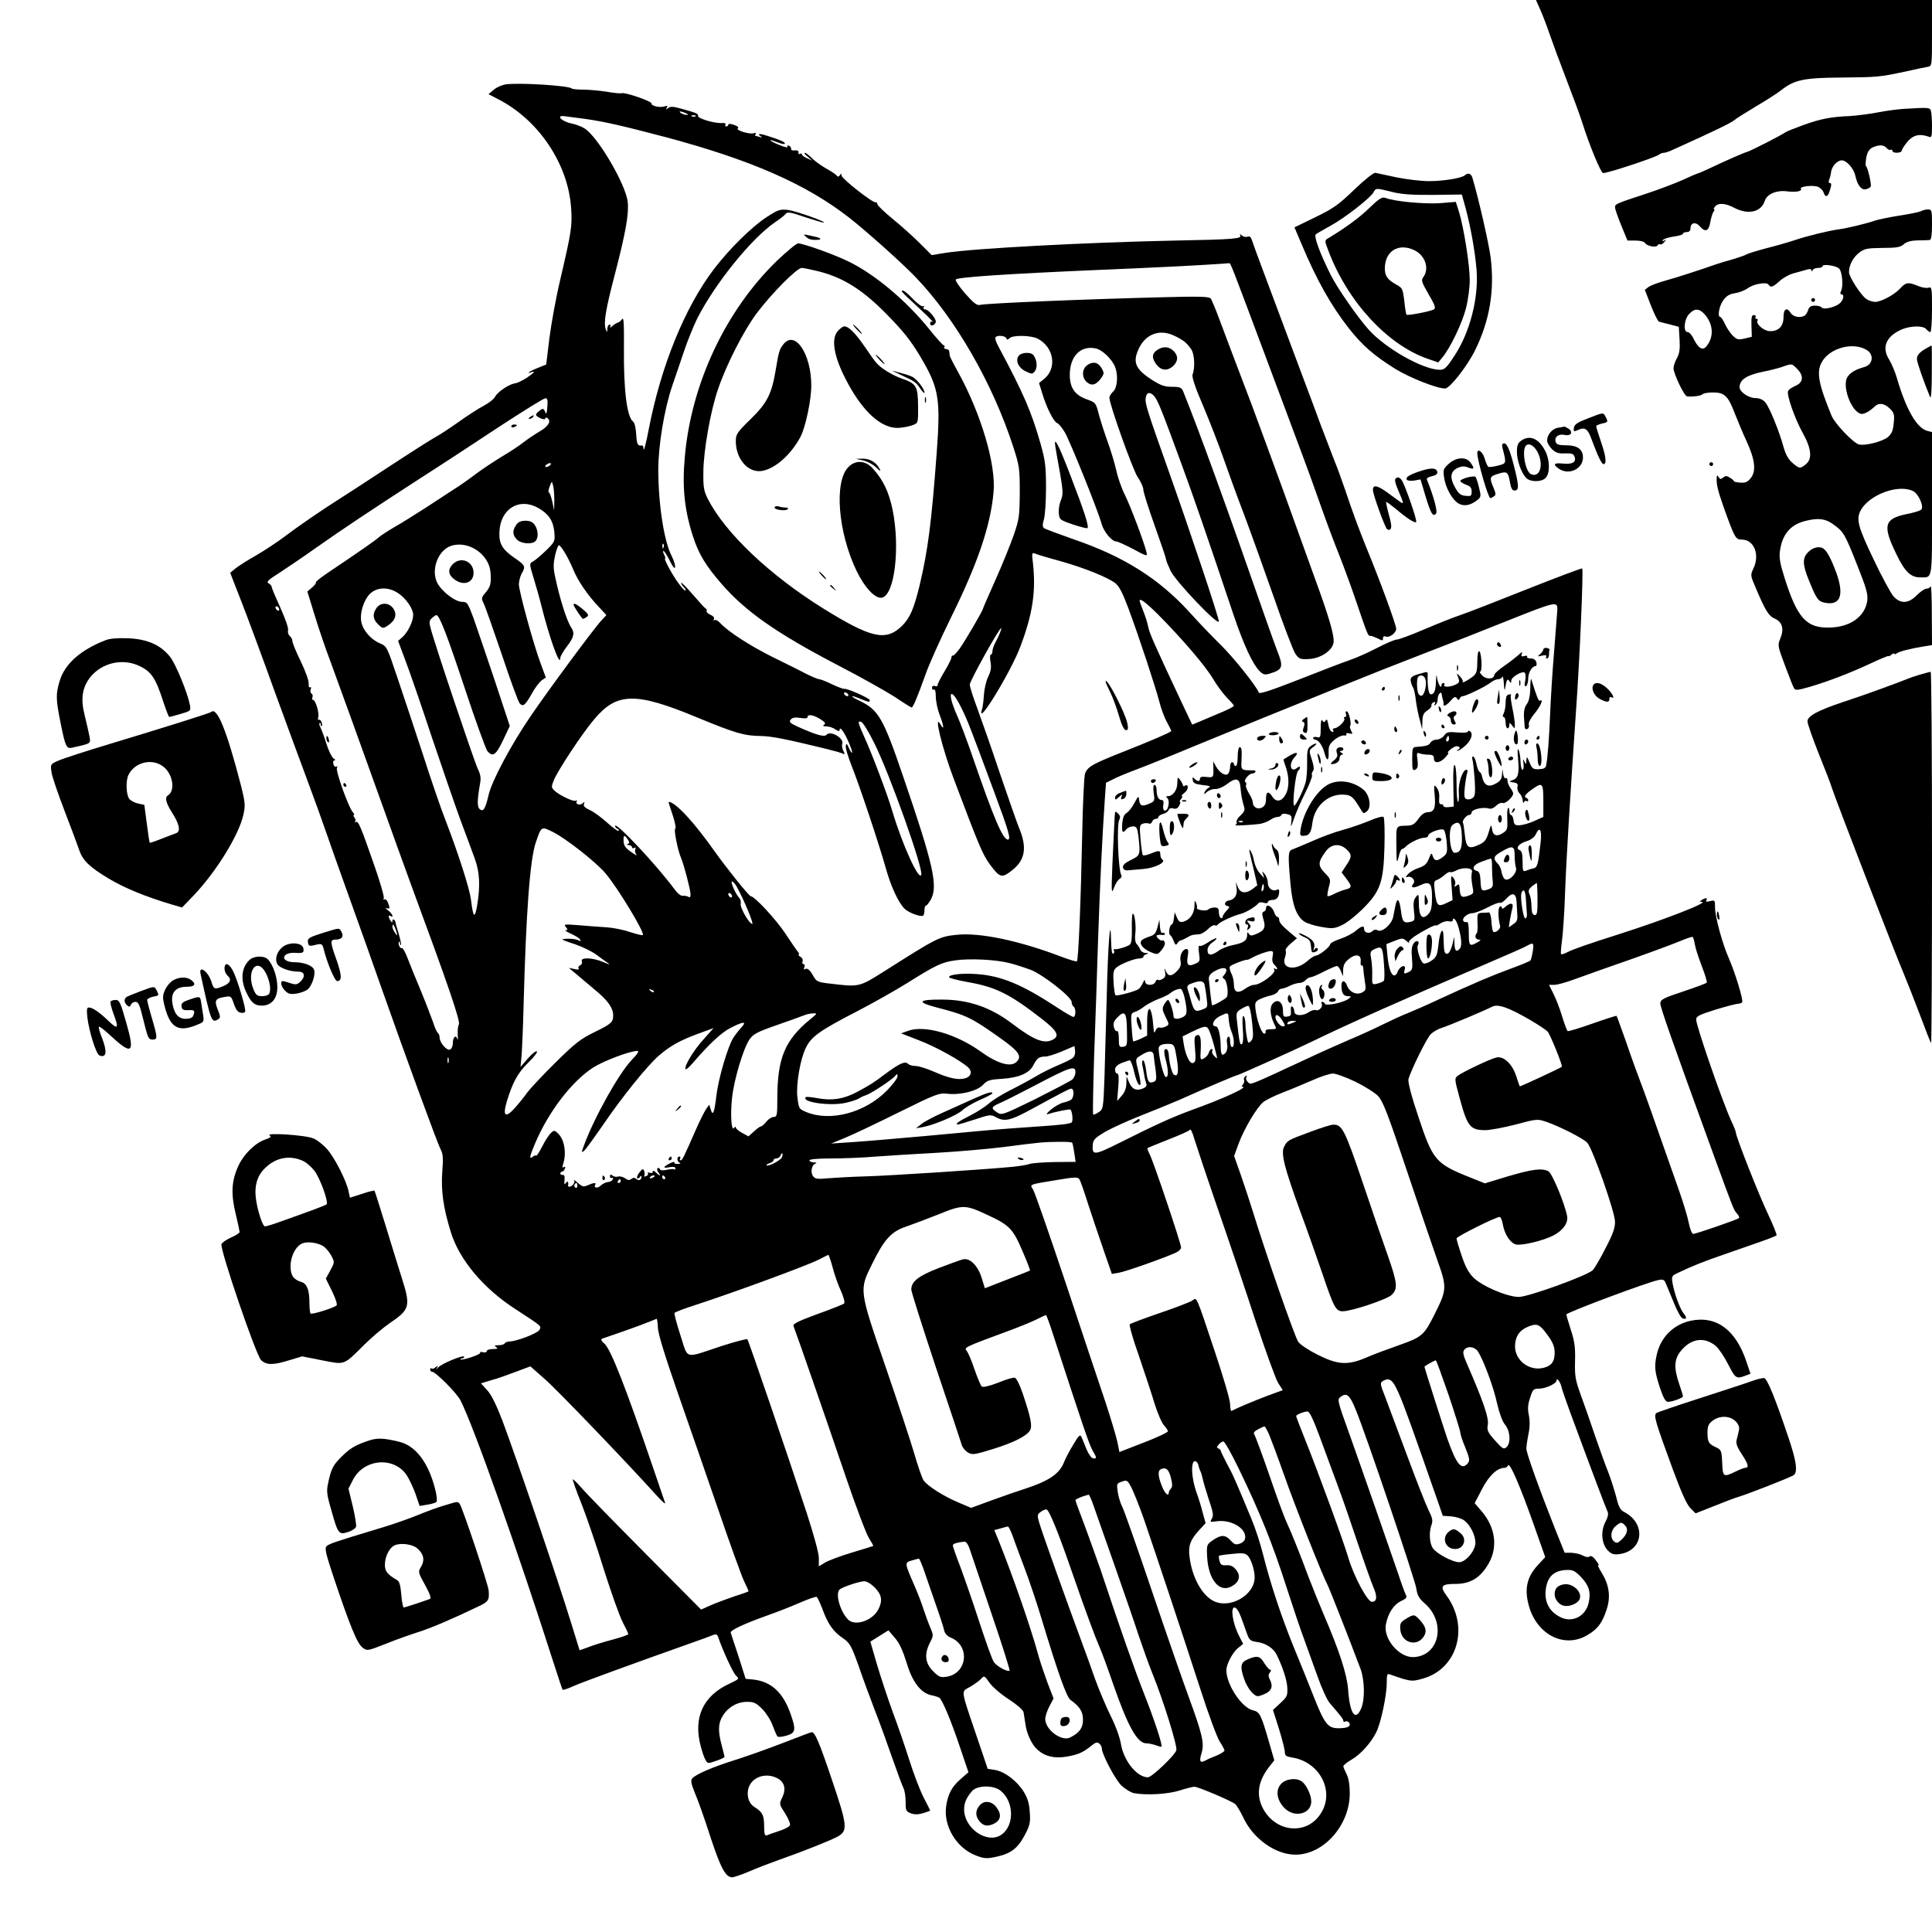 <?xml version="1.0" standalone="no"?>
<!DOCTYPE svg PUBLIC "-//W3C//DTD SVG 20010904//EN"
 "http://www.w3.org/TR/2001/REC-SVG-20010904/DTD/svg10.dtd">
<svg version="1.0" xmlns="http://www.w3.org/2000/svg"
 width="1024pt" height="1024pt" viewBox="0 0 1024 1024"
 preserveAspectRatio="xMidYMid meet">
<g transform="translate(0,1024) scale(0.1,-0.1)"
fill="#000000" stroke="none">
<path d="M8164 10188 c13 -29 35 -87 49 -128 14 -41 53 -147 87 -235 34 -88
73 -193 86 -234 37 -118 97 -263 110 -268 14 -5 283 84 298 98 6 5 16 9 24 9
8 0 30 7 50 17 211 95 310 143 324 156 7 7 58 39 113 72 55 32 117 72 137 88
68 54 122 65 318 66 190 2 199 2 340 32 52 12 105 23 118 25 22 4 22 6 22 179
l0 175 -1049 0 -1050 0 23 -52z"/>
<path d="M2681 9793 c-19 -3 -48 -15 -63 -28 l-29 -24 48 -25 c216 -109 374
-343 390 -578 7 -96 1 -129 -58 -382 -22 -92 -47 -231 -57 -308 l-17 -140 -42
-17 c-23 -9 -45 -20 -49 -24 -5 -4 -1 -5 9 -1 29 11 19 -2 -22 -29 -22 -14
-50 -28 -63 -29 -31 -5 -93 -47 -104 -71 -5 -11 -31 -32 -59 -47 -27 -14 -88
-53 -135 -87 -47 -33 -100 -68 -119 -78 -18 -9 -131 -81 -250 -159 -119 -78
-237 -155 -263 -171 -92 -58 -224 -149 -291 -200 -37 -28 -105 -73 -150 -99
-45 -25 -94 -57 -109 -69 l-28 -23 64 -164 c35 -91 112 -298 170 -460 59 -162
137 -374 173 -470 36 -96 82 -224 103 -285 21 -60 58 -166 83 -235 116 -322
153 -428 212 -595 115 -327 295 -820 311 -848 12 -22 14 -46 8 -120 -7 -99 6
-191 46 -319 45 -145 172 -297 341 -406 146 -95 140 -90 127 -112 -12 -18
-121 -60 -158 -60 -10 0 -22 -5 -25 -10 -3 -6 -18 -10 -33 -10 -21 0 -24 -2
-12 -10 11 -7 7 -10 -17 -10 -18 0 -33 -5 -33 -11 0 -6 -9 -9 -20 -6 -11 3
-18 1 -15 -3 5 -9 -96 -42 -104 -35 -2 3 1 5 7 5 7 0 12 4 12 9 0 13 -121 -37
-138 -57 -9 -12 -11 -12 -6 -2 7 12 5 13 -8 3 -8 -7 -18 -10 -21 -6 -4 3 -7 1
-7 -5 0 -7 4 -12 9 -12 19 0 133 -114 152 -153 69 -134 304 -799 493 -1390 24
-76 46 -140 48 -143 3 -2 29 6 59 20 50 22 319 120 604 221 66 23 128 46 137
50 13 5 20 2 24 -11 28 -80 80 -192 96 -206 17 -16 16 -17 -34 -41 -141 -64
-195 -180 -154 -332 7 -28 18 -61 25 -72 11 -21 13 -21 56 -6 25 8 45 18 45
21 0 4 -7 32 -15 62 -20 75 -19 117 6 156 28 46 77 74 129 74 36 0 48 -6 80
-38 20 -20 45 -59 55 -87 10 -27 22 -54 25 -58 4 -5 26 -3 49 4 48 14 51 30
22 113 -40 115 -102 173 -197 184 l-42 4 -37 117 c-21 64 -40 121 -42 127 -5
13 74 49 200 94 49 17 124 47 168 66 44 19 83 33 88 30 4 -3 18 -32 30 -64 28
-78 58 -121 108 -154 37 -26 44 -37 83 -145 22 -65 61 -170 85 -233 25 -63 67
-179 94 -257 27 -77 54 -150 60 -161 6 -12 11 -44 11 -72 0 -46 2 -51 28 -61
19 -7 38 -7 65 1 20 6 37 12 37 14 0 2 -16 33 -35 70 -19 37 -53 126 -76 199
-23 73 -62 186 -87 252 -24 66 -61 177 -82 247 l-37 127 48 30 48 30 34 -40
c24 -27 42 -67 62 -131 30 -102 75 -161 131 -173 16 -3 35 -9 42 -13 16 -9 65
-126 117 -283 l38 -112 -41 -36 c-48 -42 -67 -79 -77 -143 -16 -107 55 -224
159 -263 42 -16 56 -17 103 -7 80 17 115 43 153 113 29 54 32 68 28 124 -3 48
-11 74 -33 110 -36 57 -101 106 -152 114 l-38 6 -61 180 c-84 248 -81 227 -33
254 22 13 48 31 58 42 18 19 18 19 45 -19 14 -21 60 -61 102 -88 43 -28 77
-57 79 -69 2 -11 6 -40 10 -63 6 -50 34 -109 62 -134 40 -37 89 -49 153 -39
64 11 90 22 134 58 22 18 31 21 42 12 8 -6 14 -18 14 -26 0 -30 69 -161 102
-195 20 -19 50 -38 68 -42 65 -12 178 -6 242 14 34 11 70 20 79 20 19 0 196
-75 216 -92 8 -7 28 -40 44 -74 52 -110 170 -194 275 -194 150 0 288 156 288
325 0 46 -6 81 -17 102 -9 18 -17 36 -17 42 0 5 20 21 44 35 47 27 102 88 130
144 24 46 56 196 56 261 0 47 2 52 18 46 9 -4 40 -14 68 -23 46 -13 56 -13
108 2 182 53 244 274 123 439 -37 50 -27 62 46 62 81 0 133 32 177 108 50 87
36 192 -37 277 l-37 43 38 73 c37 72 81 114 119 114 8 0 17 6 20 13 8 20 62
-105 132 -302 l65 -184 -39 -42 c-60 -65 -73 -130 -46 -222 45 -150 188 -220
307 -150 56 32 80 65 103 135 23 68 14 131 -25 195 -16 26 -25 45 -19 41 7 -4
1 7 -11 24 -15 21 -27 28 -34 23 -7 -6 -21 -4 -36 4 -14 8 -41 14 -61 15 l-36
0 -51 127 c-82 207 -152 401 -152 425 0 12 5 47 11 77 8 37 8 71 2 101 -7 34
-5 57 7 92 14 44 17 48 48 48 34 0 92 27 92 43 0 18 18 -4 25 -30 3 -16 25
-77 47 -138 108 -293 190 -510 198 -526 6 -11 3 -29 -11 -55 -26 -50 -21 -115
12 -151 20 -20 31 -24 62 -20 127 17 144 161 26 223 -21 10 -30 27 -43 81 -10
37 -29 97 -43 133 -15 36 -45 121 -69 190 -23 69 -57 166 -75 215 -29 80 -33
100 -31 180 2 74 -2 105 -23 169 -14 43 -24 79 -23 80 36 23 426 168 485 181
28 6 34 3 42 -17 6 -13 24 -58 42 -101 17 -43 38 -81 46 -84 22 -9 26 3 7 25
-19 23 -49 104 -59 160 -6 37 -5 40 27 55 77 37 140 62 248 99 63 22 150 52
192 67 43 15 80 30 84 33 3 4 -18 55 -46 115 -47 98 -170 410 -170 432 0 5
-11 33 -25 62 -48 106 -184 499 -185 535 0 18 15 25 103 53 56 17 110 31 119
31 9 0 19 4 22 8 7 11 -38 158 -70 231 -35 78 -74 222 -74 271 0 39 -1 40 -26
34 -19 -5 -25 -4 -20 5 9 13 -4 14 -24 1 -13 -9 -13 -10 0 -10 42 -1 -200 -95
-435 -170 -170 -54 -250 -82 -278 -97 -16 -8 -30 -13 -33 -10 -3 2 0 35 5 73
5 38 13 150 16 249 6 174 29 546 59 980 19 265 39 735 32 742 -2 3 -134 -47
-293 -110 -158 -63 -317 -125 -353 -137 -36 -12 -122 -46 -192 -76 -70 -30
-135 -54 -146 -54 -10 0 -57 -20 -103 -44 -46 -24 -113 -54 -149 -66 -36 -12
-157 -59 -269 -103 -141 -55 -206 -77 -209 -68 -11 32 -132 184 -200 251 -42
41 -119 121 -170 178 -160 175 -345 292 -607 382 -82 29 -155 56 -162 61 -8 8
-8 19 0 47 6 20 11 96 11 167 0 112 -4 144 -28 230 -49 173 -92 272 -226 522
-11 20 -17 40 -14 45 8 13 52 9 57 -4 4 -10 7 -10 18 0 18 17 114 15 149 -3
87 -45 104 -159 32 -215 l-25 -20 18 -58 c23 -75 60 -148 79 -155 8 -3 26 -25
40 -49 28 -48 178 -420 195 -486 12 -41 54 -92 78 -92 7 0 47 -18 89 -40 72
-39 76 -40 71 -18 -12 51 -86 247 -114 303 -17 33 -38 92 -46 130 -9 39 -29
106 -45 150 -16 44 -37 109 -47 145 -17 66 -17 66 -66 84 -62 22 -89 61 -89
129 0 98 56 156 135 141 37 -7 89 -57 106 -101 16 -44 11 -108 -11 -128 -11
-10 -20 -25 -20 -33 0 -35 123 -380 150 -421 17 -24 30 -55 30 -67 0 -12 27
-98 60 -190 33 -92 60 -172 60 -178 0 -6 11 -33 24 -61 28 -58 256 -297 256
-268 0 21 -155 485 -270 808 -111 312 -121 346 -118 374 4 32 23 37 45 12 20
-23 41 -76 149 -371 67 -184 116 -324 274 -795 52 -153 99 -254 135 -291 19
-19 28 -22 52 -15 73 22 77 35 42 123 -11 29 -40 109 -64 178 -193 555 -353
997 -435 1198 -8 18 -17 22 -58 22 -40 0 -60 7 -110 39 -87 57 -101 94 -63
170 37 72 109 97 182 63 51 -24 68 -38 92 -72 18 -25 22 -99 8 -134 -5 -13 12
-66 57 -170 35 -83 83 -207 107 -276 24 -69 72 -201 108 -295 35 -93 106 -291
158 -439 51 -148 103 -283 114 -300 19 -28 26 -31 70 -29 63 2 128 45 133 88
5 36 -24 135 -99 340 -32 88 -106 293 -164 455 -59 162 -135 369 -169 460 -95
250 -135 356 -174 460 -19 52 -40 101 -45 108 -8 10 -58 12 -241 7 -409 -10
-946 -32 -982 -41 -16 -4 -34 10 -79 61 -32 37 -54 70 -49 74 13 12 259 29
769 51 248 10 500 23 560 27 61 4 114 7 119 8 9 0 4 13 207 -530 82 -220 166
-443 185 -495 20 -52 62 -169 94 -260 32 -91 75 -205 95 -254 20 -50 61 -160
90 -245 66 -194 65 -191 79 -191 6 0 23 -7 39 -14 24 -13 27 -13 27 1 0 10 6
13 16 9 19 -7 54 20 54 41 0 22 -87 259 -161 438 -36 89 -72 186 -110 300 -17
50 -43 122 -59 160 -15 39 -46 120 -69 180 -22 61 -73 196 -112 300 -39 105
-84 224 -99 265 -15 41 -55 147 -88 235 -33 88 -63 170 -67 183 -5 16 -12 21
-22 18 -9 -4 -23 -1 -31 6 -10 9 -13 9 -9 1 11 -18 -28 -22 -348 -28 -473 -10
-1057 -41 -1214 -65 l-73 -12 -64 64 c-36 36 -100 93 -144 129 -43 35 -79 70
-80 77 0 6 -4 11 -9 10 -15 -5 -181 126 -181 142 0 12 -2 12 -9 1 -5 -8 -11
-9 -15 -3 -3 6 -30 24 -59 40 -28 16 -63 42 -76 56 -14 14 -29 26 -35 26 -6 0
0 -9 14 -20 l25 -21 -27 12 c-16 7 -28 16 -28 21 0 5 -5 6 -10 3 -6 -4 -9 -1
-8 7 2 8 -5 12 -19 11 -13 -2 -22 2 -20 8 1 6 -4 14 -12 17 -8 3 -11 0 -7 -6
4 -6 -16 -2 -44 10 -28 11 -49 23 -47 25 2 2 20 -4 40 -12 21 -8 37 -11 37 -6
0 9 -24 19 -89 40 -43 14 -60 14 -41 0 12 -9 12 -10 -3 -5 -10 3 -21 6 -23 6
-3 0 -2 4 1 10 3 6 -1 7 -10 4 -21 -8 -100 17 -84 26 6 5 -2 12 -20 18 -19 7
-31 7 -31 1 0 -5 -5 -9 -11 -9 -5 0 -7 4 -4 10 3 6 -4 9 -17 8 -38 -3 -128 23
-128 37 0 13 -3 15 -89 39 -43 12 -58 13 -70 3 -12 -10 -13 -9 -7 2 7 10 4 12
-12 7 -25 -8 -72 3 -69 16 2 11 -142 61 -158 54 -6 -2 -42 1 -80 8 -39 6 -95
11 -125 11 -30 0 -57 3 -60 6 -11 15 -275 32 -349 22z m954 -153 c13 -6 15 -9
5 -9 -8 0 -22 4 -30 9 -18 12 -2 12 25 0z m-535 -30 c100 -14 193 -35 425 -96
454 -121 746 -249 975 -427 90 -70 283 -243 351 -314 213 -221 411 -566 520
-903 32 -99 34 -113 34 -240 -1 -125 -3 -142 -32 -226 -18 -51 -61 -158 -97
-238 -36 -81 -66 -149 -66 -152 0 -9 -92 -167 -123 -211 -17 -23 -33 -40 -37
-38 -4 2 -7 -2 -7 -9 0 -7 -16 -40 -36 -73 -20 -33 -37 -66 -37 -73 0 -7 -7
-10 -15 -6 -9 3 -15 0 -15 -10 0 -8 5 -12 10 -9 6 4 10 -11 10 -37 0 -24 9
-67 20 -96 23 -60 26 -88 5 -52 -38 66 8 -124 69 -285 132 -351 154 -403 190
-453 55 -75 65 -78 119 -36 72 56 82 123 37 229 -9 22 -54 150 -100 285 -45
135 -100 291 -121 348 -21 56 -39 112 -39 124 0 18 155 298 166 298 5 0 -10
-38 -30 -75 -9 -16 -16 -38 -16 -47 0 -10 -4 -18 -9 -18 -4 0 -5 -17 -1 -39 5
-29 2 -48 -12 -77 -11 -22 -21 -65 -23 -96 -2 -31 -6 -66 -10 -77 -34 -108
155 201 204 334 65 173 82 291 66 439 -7 55 -6 58 11 52 11 -5 71 -23 134 -40
134 -38 253 -87 293 -118 20 -17 39 -55 68 -133 58 -156 144 -418 164 -495 9
-36 27 -85 41 -109 13 -24 23 -45 22 -46 -13 -11 -109 -52 -243 -105 -174 -69
-199 -82 -214 -120 -5 -14 -12 -158 -15 -320 -7 -353 -20 -667 -28 -675 -2 -3
-36 7 -74 21 -232 89 -443 133 -566 119 -89 -9 -104 -17 -378 -191 -138 -87
-134 -86 -293 -67 -62 7 -70 11 -85 38 -20 36 -33 46 -46 38 -5 -4 -7 1 -3 10
4 10 2 17 -4 17 -6 0 -9 7 -5 15 3 8 -2 19 -12 24 -9 6 -13 11 -9 11 4 0 3 6
-2 13 -6 6 -36 50 -67 97 -50 76 -165 200 -185 200 -9 0 -133 155 -193 240
-107 152 -207 260 -242 260 -2 0 8 -31 21 -69 13 -39 19 -71 14 -73 -9 -3 13
-115 31 -156 15 -35 50 -169 50 -192 0 -15 -4 -19 -12 -13 -7 4 -20 6 -29 5
-10 -2 -29 14 -45 36 -95 129 -314 361 -314 334 0 -6 6 -12 13 -15 6 -2 9 -7
6 -11 -3 -3 -30 16 -60 43 -30 27 -71 58 -92 67 -27 12 -36 22 -32 33 5 12 3
13 -6 4 -14 -14 -42 -6 -32 10 3 6 1 7 -5 3 -12 -7 -90 30 -116 56 -14 15 -14
20 0 54 22 53 150 247 213 321 120 144 220 146 547 10 201 -83 248 -97 337
-98 57 -1 132 -16 350 -69 43 -11 82 -22 88 -26 7 -4 7 2 -1 16 -6 12 -9 28
-6 36 12 31 -63 75 -84 49 -11 -13 -58 1 -153 44 -41 19 -46 25 -36 37 9 11
23 13 51 9 25 -4 38 -3 38 4 0 17 30 13 67 -10 26 -16 31 -24 21 -30 -9 -6 -5
-9 12 -9 14 0 36 -7 48 -16 13 -9 22 -11 22 -4 0 31 38 -30 63 -102 10 -29 -2
-20 -15 10 -9 21 -12 23 -15 10 -3 -10 11 -57 30 -105 44 -110 146 -417 181
-541 28 -101 67 -185 100 -218 21 -22 90 -47 100 -36 3 3 6 16 6 29 0 12 3 23
8 23 4 0 15 14 25 31 40 71 15 184 -147 656 -105 308 -130 351 -231 399 -55
26 -49 33 8 9 42 -17 47 -18 47 -6 0 10 -121 64 -136 60 -5 -1 -34 10 -64 24
-30 15 -61 27 -68 27 -6 0 -33 11 -60 24 -26 14 -108 55 -182 91 -127 63 -242
138 -284 184 -10 11 -23 18 -29 14 -6 -3 -7 -1 -3 5 4 7 -3 17 -18 23 -14 7
-23 15 -21 20 3 4 1 10 -5 14 -6 3 -37 38 -70 76 -33 38 -60 65 -60 60 0 -5 7
-17 16 -25 8 -9 11 -16 6 -16 -5 0 -22 19 -39 43 -34 47 -76 127 -68 127 3 0
1 9 -5 20 -6 11 -7 20 -3 20 4 -1 19 -24 33 -52 16 -33 26 -45 28 -34 2 9 -6
35 -17 57 -41 77 -71 270 -72 457 0 129 31 320 74 447 14 39 40 118 60 176 19
58 52 139 72 180 94 185 287 425 413 511 26 17 52 38 57 45 8 11 27 8 99 -17
50 -16 95 -30 100 -30 26 1 -143 61 -186 67 -44 5 -53 2 -115 -38 -76 -49
-198 -169 -278 -274 -155 -203 -282 -516 -346 -848 -17 -90 -29 -131 -29 -99
0 7 -3 11 -7 11 -23 -4 -28 6 -31 59 -2 34 -8 61 -17 68 -32 24 -50 168 -48
384 1 144 -1 172 -11 157 -7 -9 -17 -17 -21 -17 -5 0 -17 -8 -28 -17 -11 -10
-17 -12 -13 -5 4 6 2 12 -3 12 -6 0 -11 -10 -12 -22 0 -21 -1 -21 -8 -4 -13
34 -1 106 49 296 57 220 74 317 67 381 -12 95 -160 347 -230 389 -16 10 -46
21 -66 25 -53 10 -89 46 -38 39 12 -2 60 -8 107 -14z m587 14 c-3 -3 -12 -4
-19 -1 -8 3 -5 6 6 6 11 1 17 -2 13 -5z m-786 -1541 c-2 -31 -6 -41 -10 -30
-9 24 -14 25 -34 8 -23 -18 -21 -24 8 -38 15 -6 25 -7 25 -1 0 5 5 6 10 3 24
-15 8 -44 -37 -70 -27 -16 -66 -42 -88 -59 -22 -18 -71 -50 -110 -73 -38 -23
-101 -64 -140 -93 -38 -29 -92 -67 -120 -84 -27 -18 -95 -62 -150 -98 -55 -35
-129 -82 -165 -102 -36 -21 -74 -46 -85 -56 -18 -16 -86 -64 -278 -193 -32
-22 -56 -42 -53 -44 3 -3 -6 -15 -20 -27 l-25 -21 40 -130 c22 -72 59 -180 82
-240 41 -112 166 -456 289 -800 37 -104 100 -278 139 -385 197 -533 263 -725
253 -740 -5 -8 -7 -33 -6 -55 2 -22 1 -32 -2 -22 -8 25 -24 10 -24 -23 0 -15
-7 -30 -15 -33 -17 -7 -55 37 -55 64 0 10 -4 20 -9 24 -5 3 -17 29 -26 58 -10
28 -39 104 -65 167 -27 63 -58 141 -70 172 -12 32 -26 56 -30 53 -9 -6 -23 25
-15 33 3 3 5 -1 5 -8 0 -7 2 -11 5 -8 3 2 -3 29 -12 59 -9 30 -17 57 -17 61
-2 14 -16 21 -16 7 0 -11 -2 -11 -10 1 -13 20 -13 33 0 25 20 -12 9 13 -12 29
-15 11 -17 15 -6 12 14 -4 15 -1 6 25 -5 16 -15 26 -21 22 -6 -3 -7 -1 -3 5 4
7 -18 83 -48 169 -74 213 -87 244 -100 236 -6 -3 -8 -3 -4 2 4 4 3 14 -3 22
-6 7 -8 13 -4 13 5 0 2 8 -7 18 -22 27 -91 219 -82 233 4 7 3 10 -3 6 -6 -4
-13 2 -16 13 -3 11 0 20 6 20 7 0 4 5 -5 10 -9 6 -26 40 -38 78 -11 37 -26 75
-31 85 -6 11 -8 22 -5 25 3 3 6 -1 6 -8 0 -7 2 -11 5 -8 8 8 -6 39 -15 33 -5
-3 -6 4 -3 14 6 23 -15 91 -27 91 -5 0 -7 6 -4 14 3 8 1 17 -5 20 -6 4 -7 14
-4 23 4 9 2 14 -3 10 -6 -3 -9 6 -8 21 1 15 -18 67 -42 117 -24 49 -44 97 -44
106 0 9 -6 22 -14 28 -8 7 -12 20 -9 31 3 10 -16 64 -41 119 -25 55 -46 105
-46 110 0 6 -7 14 -16 19 -14 8 -2 19 60 58 41 27 129 86 193 132 135 95 288
197 552 368 102 65 288 187 415 271 127 83 238 152 246 152 12 1 14 -9 11 -46z
m9 -313 c-8 -5 -17 -7 -19 -4 -3 3 1 9 9 14 8 5 17 7 19 4 3 -3 -1 -9 -9 -14z
m28 -180 l-1 -55 -10 48 c-6 26 -14 47 -18 47 -4 0 -2 14 4 31 12 30 12 30 18
7 4 -13 7 -48 7 -78z m-84 -43 c54 -31 78 -67 84 -126 4 -50 4 -52 -44 -99
-27 -26 -58 -52 -69 -58 -20 -11 -20 -12 4 -90 13 -43 31 -106 39 -139 45
-180 102 -338 102 -281 0 8 16 35 35 60 38 50 42 71 22 101 -24 36 -62 158
-86 274 -9 41 -8 67 1 107 7 30 16 54 20 54 11 0 51 -67 76 -128 25 -61 77
-137 136 -199 l40 -43 -25 -27 c-43 -46 -290 -381 -378 -511 -102 -149 -204
-341 -221 -414 -18 -77 -28 -92 -47 -77 -15 13 -14 47 2 140 5 26 1 47 -13 75
-18 37 -230 665 -250 746 -8 30 -7 39 7 52 10 9 21 16 24 16 16 0 57 -107 152
-393 56 -170 110 -317 118 -328 29 -33 45 -22 83 57 l36 76 -80 242 c-44 132
-95 280 -112 329 -30 81 -34 87 -60 87 -38 0 -110 56 -133 102 -34 69 5 172
74 195 92 30 202 -45 209 -142 4 -57 0 -74 -25 -104 -24 -28 -25 -32 -12 -58
8 -15 51 -138 97 -273 45 -135 87 -251 95 -259 18 -18 28 -10 64 53 16 30 40
61 52 70 l22 15 -27 73 c-39 104 -116 386 -116 422 1 17 7 42 15 56 22 38 19
44 -38 83 -65 45 -83 75 -80 138 5 123 106 184 207 126z m663 -209 c-3 -8 -6
-5 -6 6 -1 11 2 17 5 13 3 -3 4 -12 1 -19z m-1405 -243 c41 -28 78 -82 78
-114 0 -33 -26 -88 -54 -115 l-26 -23 40 -107 c22 -58 85 -240 139 -404 55
-163 123 -360 151 -437 29 -77 63 -169 76 -205 27 -73 30 -147 13 -249 -13
-74 -21 -66 -33 32 -8 60 -66 241 -136 423 -22 55 -76 213 -120 350 -45 137
-106 321 -136 409 -53 158 -54 160 -92 176 -47 20 -89 69 -97 113 -9 46 12
114 45 148 38 37 99 39 152 3z m4026 -112 c126 -127 250 -271 292 -342 22 -37
56 -82 75 -101 19 -19 35 -37 35 -41 0 -4 -33 -21 -72 -37 -40 -17 -90 -38
-111 -47 l-38 -16 -56 118 c-146 311 -172 369 -178 404 -3 16 -14 52 -25 79
-11 28 -20 53 -20 55 0 17 30 -5 98 -72z m2116 22 c-1 -17 -9 -115 -17 -220
-9 -104 -18 -253 -21 -330 -6 -138 -13 -231 -21 -271 -3 -15 -13 -20 -39 -21
-30 -1 -36 3 -49 36 -14 32 -15 34 -17 11 -1 -23 -2 -24 -11 -5 -7 16 -8 13
-4 -12 2 -18 0 -33 -5 -33 -6 0 -10 19 -11 43 0 23 -5 51 -10 62 -6 13 -7 -3
-3 -46 7 -79 1 -104 -29 -114 -21 -8 -21 -8 4 -12 21 -3 26 -9 22 -23 -3 -11
2 -27 11 -35 9 -9 16 -26 17 -38 0 -12 3 -16 6 -9 2 6 9 10 14 6 5 -3 9 -1 9
5 0 5 -6 11 -12 13 -14 5 -1 22 42 51 45 31 50 24 50 -68 l0 -85 -47 -21 c-26
-12 -61 -22 -78 -23 -26 -1 -30 3 -33 27 -2 15 -8 27 -13 27 -5 0 -9 10 -9 22
0 12 -3 18 -7 15 -4 -4 -6 -32 -4 -61 2 -49 0 -56 -23 -71 -33 -22 -54 -14
-58 22 -4 25 -6 23 -18 -19 -11 -37 -21 -51 -46 -63 -62 -29 -73 -21 -81 58
-3 29 -7 54 -9 56 -7 8 18 41 31 41 8 0 15 6 15 14 0 16 61 30 90 21 12 -4 26
1 39 14 11 11 27 18 35 15 15 -6 56 32 56 50 0 6 -7 20 -15 30 -8 11 -15 28
-15 39 0 10 -4 16 -9 12 -5 -3 -12 7 -14 22 l-4 28 -2 -30 c-1 -22 -9 -35 -31
-47 -42 -24 -65 -12 -76 41 -1 8 -7 17 -12 20 -6 3 -13 23 -17 44 -4 20 -12
37 -17 37 -6 0 -7 -7 -4 -15 3 -9 8 -55 12 -104 4 -72 3 -90 -10 -100 -9 -7
-23 -10 -32 -7 -14 5 -15 16 -10 67 4 33 10 67 13 75 3 8 1 14 -5 14 -20 0
-44 -71 -40 -121 1 -27 0 -49 -4 -49 -5 0 -8 42 -8 94 0 52 -4 98 -10 101 -6
4 -9 -35 -7 -107 l2 -113 -27 -3 c-16 -2 -28 1 -28 7 0 6 -6 10 -12 8 -9 -1
-12 9 -10 33 2 21 -3 43 -13 55 -15 19 -16 16 -11 -40 6 -69 -2 -89 -38 -90
-17 -1 -33 -13 -49 -36 -17 -25 -31 -34 -53 -35 -68 -2 -64 6 -63 -106 1 -93
2 -99 12 -60 5 23 13 42 18 42 4 0 14 6 21 14 21 21 75 46 98 46 11 0 20 5 20
11 0 16 71 42 83 30 6 -6 12 -36 15 -67 4 -51 2 -59 -19 -75 -32 -25 -46 -24
-55 3 -6 20 -8 19 -21 -14 -11 -27 -23 -38 -53 -48 -22 -7 -48 -22 -57 -33
-14 -15 -15 -19 -3 -15 22 7 45 -19 31 -36 -18 -21 -1 -26 34 -9 53 25 65 14
65 -63 0 -49 -5 -73 -17 -86 -34 -38 -53 -18 -53 60 -1 44 -1 46 -16 27 -12
-15 -14 -33 -10 -72 6 -50 5 -53 -18 -59 -36 -9 -44 0 -51 61 -8 61 -20 71
-29 25 -3 -16 -9 -43 -12 -60 -7 -38 -59 -84 -82 -71 -10 6 -20 4 -29 -5 -16
-15 -43 -8 -43 12 0 20 -13 17 -45 -10 -15 -13 -51 -32 -81 -42 -30 -10 -54
-23 -54 -29 0 -13 -59 -60 -76 -60 -7 0 -27 -13 -44 -28 -63 -56 -143 -43
-119 20 5 14 6 29 3 35 -3 5 9 22 27 37 l33 28 -29 24 c-51 43 -65 59 -65 74
0 8 -4 15 -9 15 -5 0 -13 10 -17 23 -10 33 -44 51 -44 23 0 -8 -5 -16 -12 -18
-10 -4 -10 -13 -2 -40 14 -43 5 -61 -37 -78 -26 -11 -32 -11 -40 1 -7 11 -9 9
-9 -7 0 -29 -19 -42 -75 -53 -26 -5 -60 -18 -76 -30 -38 -28 -59 -27 -59 3 0
14 10 30 26 41 14 9 23 19 21 22 -3 2 -22 -7 -43 -21 -20 -14 -41 -23 -46 -19
-6 3 -7 -13 -3 -39 6 -41 5 -45 -20 -56 -37 -17 -48 -7 -40 39 5 28 3 39 -6
39 -21 0 -38 -34 -32 -63 4 -20 0 -34 -17 -52 -29 -31 -48 -32 -61 -2 -9 20
-9 20 -4 -5 4 -20 0 -30 -14 -37 -10 -6 -21 -8 -24 -4 -4 3 -9 -2 -13 -11 -9
-22 -54 -21 -55 2 0 12 -3 10 -12 -8 -6 -14 -16 -28 -22 -32 -17 -13 -117 -39
-123 -33 -3 3 -8 34 -10 68 -3 51 -1 65 14 78 23 20 97 49 124 49 11 0 20 4
20 9 0 5 8 12 18 14 12 4 11 5 -6 6 -12 0 -26 9 -29 19 -4 9 -12 23 -19 29 -7
8 -10 28 -7 52 6 42 -4 117 -14 107 -3 -3 -5 -39 -4 -79 1 -51 -2 -77 -11 -84
-14 -11 -68 -27 -81 -24 -5 1 -6 -3 -3 -8 4 -5 2 -12 -4 -16 -6 -4 -10 20 -11
67 -3 155 -17 -21 -23 -287 -4 -143 -9 -337 -12 -432 -6 -169 -7 -172 -31
-188 -14 -9 -27 -15 -29 -12 -3 2 0 141 5 308 6 167 16 446 21 619 10 292 22
546 36 748 l6 83 38 19 c21 11 74 33 117 49 43 16 173 68 288 116 267 110 524
215 790 322 198 80 258 104 480 190 167 64 219 85 415 163 261 104 266 105
264 55z m-6774 4 c0 -6 -4 -7 -10 -4 -5 3 -10 11 -10 16 0 6 5 7 10 4 6 -3 10
-11 10 -16z m3015 -449 c3 -5 2 -10 -4 -10 -5 0 -13 5 -16 10 -3 6 -2 10 4 10
5 0 13 -4 16 -10z m598 -67 c35 -70 49 -107 181 -463 74 -199 85 -240 68 -240
-27 0 -75 114 -186 436 -30 88 -69 191 -86 228 -52 118 -33 151 23 39z m-459
-192 c80 -159 261 -667 249 -698 -13 -33 -101 162 -153 336 -26 89 -107 303
-149 395 -35 78 -37 88 -15 79 8 -3 39 -53 68 -112z m3114 -489 c3 -67 -7 -92
-38 -92 -26 0 -36 128 -12 147 34 26 47 12 50 -55z m-4815 17 c70 -36 220
-154 273 -214 65 -75 213 -319 201 -331 -3 -3 -33 5 -68 16 -34 12 -90 23
-123 25 -34 2 -99 7 -146 11 -78 6 -84 6 -71 -9 11 -14 11 -17 0 -17 -8 0 5
-9 27 -19 23 -10 45 -24 49 -31 5 -9 2 -10 -11 -3 -16 8 -67 10 -84 4 -3 -1
27 -13 66 -25 38 -13 91 -38 116 -57 25 -19 54 -39 64 -46 10 -7 -1 -4 -26 7
-57 25 -125 27 -116 5 3 -9 -1 -18 -9 -21 -8 -4 -12 -11 -8 -17 4 -6 -4 -8
-23 -3 l-29 6 30 -25 c17 -14 63 -53 102 -86 75 -61 103 -101 103 -141 0 -36
-10 -45 -100 -89 -72 -35 -102 -58 -207 -162 -68 -67 -134 -138 -148 -157 -13
-19 -42 -55 -64 -80 -52 -59 -68 -47 -45 31 30 100 58 152 113 206 30 29 51
56 47 60 -5 5 -26 -12 -48 -37 l-39 -45 5 55 c3 30 8 150 11 265 13 498 34
781 65 870 30 87 28 86 93 54z m5233 -51 c-14 -124 -17 -136 -40 -141 -11 -2
-29 -8 -38 -12 -16 -6 -18 -1 -18 48 0 39 -4 56 -15 61 -25 9 -5 35 35 47 23
7 42 21 49 35 21 47 34 28 27 -38z m-4839 13 c10 -15 10 -21 0 -24 -7 -3 -4
-6 6 -6 9 -1 17 -6 17 -12 0 -5 5 -7 12 -3 7 5 9 2 5 -8 -3 -9 0 -21 6 -28 7
-7 -2 -3 -20 9 -39 26 -48 39 -48 69 -1 27 6 28 22 3z m4701 -85 c0 -25 3 -54
7 -65 9 -29 -42 -78 -61 -59 -7 7 -14 25 -16 39 -2 14 -11 34 -21 43 -25 26
-21 39 21 62 59 35 70 31 70 -20z m-120 -63 c0 -27 2 -61 4 -78 2 -24 -2 -31
-24 -39 -35 -12 -39 -8 -41 48 -2 33 -6 46 -19 50 -32 8 -19 34 25 49 23 9 45
16 49 16 4 1 7 -20 6 -46z m-106 -23 c-5 -22 -4 -41 3 -81 7 -34 5 -37 -24
-47 -35 -12 -42 -6 -45 42 -1 20 -4 22 -15 13 -12 -10 -14 -9 -9 5 4 9 0 24
-8 35 -14 16 -15 12 -10 -50 l5 -68 -34 -16 c-44 -21 -51 -14 -60 59 -6 51 -5
59 11 64 11 4 29 16 41 27 13 11 26 18 29 15 3 -3 17 0 32 8 35 19 88 15 84
-6z m-3897 -80 c38 -68 92 -199 82 -197 -18 3 -67 90 -61 108 2 9 -1 23 -8 30
-20 21 -50 91 -37 87 6 -2 17 -15 24 -28z m4244 -65 c1 -69 -2 -85 -14 -85
-10 0 -16 11 -17 33 -2 48 -4 60 -13 81 -6 14 -2 24 14 38 13 10 25 18 26 18
2 0 4 -38 4 -85z m-61 -7 c2 -29 4 -62 5 -73 1 -11 -2 -21 -8 -23 -11 -3 -29
113 -21 135 11 28 22 11 24 -39z m-4208 21 c0 -6 -4 -7 -10 -4 -5 3 -10 11
-10 16 0 6 5 7 10 4 6 -3 10 -11 10 -16z m4158 -26 c1 -21 3 -53 4 -72 2 -26
-2 -37 -21 -49 l-24 -17 6 40 c4 22 10 50 13 63 8 27 -11 30 -38 5 -12 -10
-18 -12 -18 -4 0 7 -5 9 -11 5 -10 -6 -9 -62 2 -102 4 -15 -26 -40 -37 -30 -3
4 -8 28 -9 55 -2 27 -8 48 -14 47 -6 -1 -23 -2 -37 -2 -24 -2 -25 -5 -23 -52
2 -27 0 -53 -4 -56 -13 -14 -7 -34 11 -34 13 -1 11 -4 -8 -15 -41 -23 -45 -19
-45 49 0 44 -4 62 -11 59 -7 -2 -15 0 -18 6 -9 14 22 41 48 41 13 0 49 14 80
30 31 17 61 28 66 25 5 -3 19 6 32 20 32 37 53 33 56 -12z m-310 -130 c18 -59
22 -106 10 -120 -18 -22 -28 -14 -29 25 l-1 37 -11 -45 c-8 -28 -18 -45 -27
-45 -15 0 -17 10 -19 90 -1 59 -20 31 -27 -43 -6 -54 -11 -66 -36 -83 -16 -12
-35 -18 -43 -15 -16 6 -39 81 -30 96 13 22 -8 31 -22 10 -11 -15 -13 -37 -9
-80 4 -52 2 -61 -14 -70 -27 -14 -32 -13 -25 10 10 33 -26 21 -38 -12 -3 -10
-11 -18 -16 -18 -17 0 -30 35 -37 102 l-6 64 43 17 c40 16 44 16 63 0 12 -10
18 -14 14 -9 -4 5 9 19 28 32 44 30 114 66 114 59 0 -3 11 2 25 11 14 9 34 14
45 11 11 -3 20 -1 20 4 0 23 18 5 28 -28z m-5629 -25 c10 -30 9 -31 -4 -14 -8
11 -15 26 -15 33 0 22 8 14 19 -19z m6884 -73 c3 -20 20 -72 37 -116 17 -44
29 -83 26 -87 -2 -4 -59 -25 -125 -47 -106 -35 -120 -43 -121 -63 0 -21 61
-195 273 -777 117 -321 115 -316 134 -338 9 -9 13 -20 10 -23 -8 -8 -228 -84
-243 -84 -6 0 -17 26 -23 58 -6 31 -29 107 -50 167 -152 432 -182 518 -206
580 -15 39 -49 132 -75 209 -27 76 -50 140 -52 142 -2 1 -59 -17 -127 -41 -68
-24 -127 -42 -132 -40 -4 3 -17 37 -29 77 -12 40 -33 94 -46 120 l-24 48 27 0
c16 0 60 12 98 26 39 14 113 40 165 59 194 67 347 123 405 147 33 14 63 24 66
22 4 -2 9 -20 12 -39z m-859 -37 c-4 -24 -9 -46 -13 -49 -3 -4 -49 -23 -101
-42 -104 -38 -204 -81 -380 -162 -63 -30 -139 -63 -169 -75 -29 -11 -89 -39
-134 -61 -44 -22 -123 -58 -176 -80 -53 -23 -157 -69 -231 -104 -310 -144
-290 -136 -306 -120 -9 8 -12 20 -8 26 5 8 3 9 -5 5 -7 -5 -10 -14 -7 -21 2
-7 -1 -18 -7 -24 -6 -6 -7 -11 -2 -11 36 0 -100 -63 -273 -125 -103 -38 -186
-76 -376 -171 -138 -69 -149 -70 -144 -9 3 25 13 35 67 67 36 20 119 58 185
84 67 26 159 64 206 84 149 67 298 130 304 130 8 0 313 137 401 180 184 90
479 221 940 419 99 42 189 82 200 89 32 18 36 15 29 -30z m-789 -64 c4 -47 4
-89 -1 -93 -5 -5 -21 -11 -36 -15 -26 -6 -26 -5 -25 47 1 28 -2 68 -6 88 -6
31 -4 37 15 47 43 20 46 15 53 -74z m-590 37 c-4 -19 -1 -34 9 -44 19 -18 21
-31 4 -21 -7 4 -8 3 -4 -5 12 -18 -71 -80 -107 -81 -11 0 -32 -9 -48 -21 -38
-27 -59 -19 -59 23 0 18 -6 45 -14 59 -7 15 -11 31 -7 36 5 9 78 37 91 36 3
-1 14 4 25 10 30 17 78 34 98 36 15 1 17 -4 12 -28z m467 -26 c-2 -15 1 -25 5
-22 4 3 8 -5 9 -16 0 -12 4 -43 8 -69 7 -42 6 -47 -14 -58 -29 -16 -67 1 -80
35 -12 32 -30 32 -30 1 0 -38 10 -56 34 -56 20 -1 20 -1 2 -15 -26 -19 -120
-39 -124 -25 -2 5 -8 10 -13 10 -6 0 -7 -5 -4 -10 9 -15 -14 -40 -30 -34 -8 3
-24 -1 -37 -10 -33 -23 -78 -21 -78 3 0 11 -5 23 -11 26 -6 4 -9 -4 -7 -22 2
-23 -1 -29 -19 -31 -20 -3 -23 1 -23 32 0 45 -29 65 -54 37 -18 -19 -14 -65 9
-111 12 -24 12 -25 -19 -25 -21 0 -30 -4 -28 -13 1 -8 -2 -12 -9 -10 -14 5
-37 70 -44 125 -5 39 -2 44 22 57 16 7 42 17 60 20 17 4 34 14 37 22 3 8 12
14 20 14 7 0 27 7 42 15 16 8 39 15 50 15 12 0 27 7 34 15 7 8 18 15 25 15 7
0 39 13 71 30 32 16 64 30 70 30 5 0 15 -12 21 -27 l11 -28 1 35 c1 25 9 40
29 56 37 31 68 25 64 -11z m-1860 -10 c29 -7 78 -23 108 -34 66 -25 220 -145
220 -172 0 -10 5 -21 10 -24 13 -8 13 -55 -1 -55 -5 0 -47 24 -92 54 -180 118
-291 164 -418 173 -79 6 -149 -2 -149 -16 0 -5 44 -16 98 -26 149 -26 222 -62
391 -193 84 -65 99 -92 62 -112 -47 -25 -101 -3 -217 85 -113 86 -231 127
-371 127 -126 1 -137 -13 -31 -41 162 -42 184 -53 341 -164 98 -70 115 -95 85
-125 -30 -30 -100 -10 -188 53 -130 94 -298 143 -385 112 l-39 -14 95 -37 c92
-35 224 -109 262 -145 22 -22 13 -49 -20 -57 -36 -9 -83 1 -161 35 -39 17 -83
31 -99 31 -16 0 -34 5 -41 12 -15 15 -46 1 -121 -55 -64 -48 -75 -55 -151 -96
-69 -36 -129 -46 -205 -32 -32 6 -61 9 -64 6 -26 -27 131 -49 212 -30 32 7 63
18 70 23 7 5 23 13 36 17 27 8 141 83 157 104 9 11 11 10 11 -4 0 -10 -25 -43
-56 -75 -116 -118 -300 -167 -428 -114 -39 17 -39 17 -47 81 -7 65 15 199 45
259 28 59 74 92 270 193 87 45 207 113 268 151 151 95 183 110 255 120 77 11
217 4 288 -15z m1148 -38 c0 -7 -6 -19 -12 -25 -10 -10 -10 -15 1 -21 15 -10
24 -80 13 -96 -8 -11 -73 -47 -78 -43 -2 3 -11 76 -17 137 -1 17 6 29 28 42
36 21 65 24 65 6z m-116 -74 c2 -10 8 -42 11 -70 7 -51 6 -53 -21 -63 -38 -15
-45 -10 -60 41 -6 24 -15 54 -19 65 -5 18 -1 24 22 32 42 16 61 14 67 -5z
m-2919 -41 c-3 -3 -11 0 -18 7 -9 10 -8 11 6 5 10 -3 15 -9 12 -12z m2814 -32
c15 -71 14 -88 -8 -100 -27 -14 -51 -13 -51 3 0 24 -21 87 -29 87 -4 0 -13
-11 -21 -24 -11 -21 -10 -30 8 -66 20 -40 20 -41 0 -51 -11 -6 -26 -8 -33 -5
-7 2 -16 -5 -21 -17 -6 -17 -8 -12 -11 23 -8 111 -33 126 -33 20 l0 -69 -35
-17 c-20 -9 -37 -15 -39 -13 -2 2 -6 37 -8 76 -5 67 -4 73 16 79 11 3 36 17
53 31 18 13 52 30 75 39 23 8 49 21 58 28 16 14 38 24 57 25 6 1 16 -22 22
-49z m1831 -116 c43 -25 85 -53 93 -62 15 -18 81 -182 75 -186 -9 -8 -221
-106 -223 -104 -1 2 -10 26 -19 55 -21 65 -67 107 -105 98 -32 -7 -179 -77
-205 -97 -18 -14 -17 -18 14 -131 38 -138 54 -157 132 -157 27 0 100 14 162
30 112 30 115 30 162 14 70 -24 196 -88 217 -111 29 -33 147 -368 147 -419 0
-33 -12 -67 -51 -141 -27 -54 -58 -106 -67 -115 -29 -29 -341 -142 -392 -142
-61 0 -195 57 -241 103 -26 26 -43 59 -62 116 -15 44 -27 85 -27 91 0 10 208
114 229 114 5 0 12 -17 16 -38 9 -53 39 -100 70 -108 30 -7 141 19 197 47 52
27 81 67 74 104 -13 67 -79 226 -99 237 -34 18 -87 11 -215 -27 l-122 -37 -82
33 c-178 71 -194 90 -269 316 -38 112 -57 187 -54 202 10 42 95 215 117 238
11 12 37 28 57 34 41 13 231 93 269 113 31 16 85 -2 202 -70z m-1474 -10 c8
-73 7 -89 -6 -102 -13 -14 -16 -12 -22 24 -4 21 -7 53 -7 71 -1 17 -5 34 -10
38 -6 3 -7 -24 -4 -68 4 -48 2 -77 -5 -81 -10 -6 -13 7 -26 124 -5 41 -2 47
22 62 15 9 32 17 38 17 6 1 15 -34 20 -85z m-2341 14 c-135 -110 -175 -207
-175 -420 0 -90 -2 -98 -19 -98 -11 0 -28 -11 -39 -25 -11 -14 -24 -25 -29
-25 -4 0 -21 -12 -37 -27 l-29 -26 -33 18 c-19 10 -34 23 -34 29 0 6 -4 5 -9
-2 -14 -23 -21 68 -11 159 10 95 59 260 92 309 20 29 40 40 143 76 66 23 131
46 145 52 14 6 36 11 50 11 23 1 22 -1 -15 -31z m1678 -58 c2 -81 1 -85 -20
-88 -21 -3 -23 1 -23 43 0 27 -4 44 -10 40 -5 -3 -12 6 -16 20 -5 20 -1 32 17
51 40 42 51 29 52 -66z m538 73 c3 -39 7 -59 18 -86 14 -35 14 -77 1 -77 -5 0
-10 14 -10 31 0 19 -4 28 -11 23 -6 -4 -9 -19 -5 -37 6 -29 -7 -57 -25 -57 -5
0 -9 17 -9 38 0 63 -12 112 -26 112 -27 0 -14 36 19 53 42 21 47 21 48 0z
m283 -18 c19 -29 20 -35 5 -35 -14 0 -38 30 -39 48 0 20 17 14 34 -13z m61
-15 c-28 -12 -37 -12 -30 0 3 6 16 10 28 9 21 0 21 -1 2 -9z m-2927 -27 c-14
-16 -32 -39 -41 -53 -30 -48 -79 -215 -90 -307 -11 -94 -19 -112 -31 -70 l-7
22 -17 -24 c-9 -14 -32 -59 -50 -100 -69 -157 -76 -171 -84 -171 -5 0 -6 5 -3
10 3 6 1 10 -4 10 -15 0 -14 -27 2 -33 6 -3 2 -6 -11 -6 -13 -1 -21 3 -17 8 3
5 -8 3 -25 -5 -38 -20 -38 -28 0 -20 19 3 30 1 30 -6 0 -6 -2 -9 -6 -6 -3 3
-20 2 -39 -2 -23 -5 -35 -4 -38 4 -2 6 -8 8 -12 4 -4 -4 -2 -14 5 -23 16 -20
6 -19 -14 1 -10 10 -16 11 -16 4 0 -7 -7 -9 -16 -6 -8 3 -13 2 -10 -3 3 -5 -1
-12 -10 -15 -8 -3 -13 -2 -9 3 3 5 2 16 -1 25 -5 13 -9 12 -24 -7 -10 -12 -16
-26 -13 -31 3 -4 9 -2 14 5 5 8 9 9 9 3 0 -18 -13 -24 -27 -13 -9 8 -17 8 -26
1 -10 -9 -19 -8 -34 3 -12 8 -29 12 -37 9 -9 -3 -22 -1 -29 5 -10 8 -14 7 -14
-4 0 -8 5 -11 10 -8 5 3 8 0 5 -7 -2 -8 -14 -14 -25 -15 -12 -1 -29 -9 -38
-18 -17 -17 -40 -14 -30 4 8 12 -9 11 -40 -3 -22 -10 -29 -8 -53 13 -15 13
-24 20 -20 15 4 -5 3 -15 -3 -23 -12 -14 -30 -18 -28 -5 3 19 -2 25 -12 12 -8
-12 -9 -8 -7 15 2 20 -1 29 -10 28 -6 -2 -12 2 -12 7 0 6 4 10 9 10 5 0 12 7
15 16 4 10 2 13 -6 8 -8 -5 -9 0 -3 17 18 56 7 127 -25 159 -20 20 -23 21 -40
5 -10 -9 -31 -41 -46 -71 -15 -30 -30 -52 -32 -49 -3 3 -11 0 -19 -6 -20 -17
-16 2 14 73 72 168 193 326 307 400 55 35 195 88 234 88 11 0 2 -15 -29 -47
-69 -72 -201 -308 -255 -457 -13 -34 -12 -37 1 -26 9 7 54 70 102 139 100 147
234 313 295 366 60 52 113 81 208 116 l82 30 -56 -63 c-53 -59 -103 -144 -92
-155 3 -3 20 12 38 33 86 100 151 161 200 186 70 36 89 36 56 1z m2483 -20
c11 -27 24 -72 36 -123 6 -23 5 -24 -11 -7 -10 9 -14 21 -11 27 3 5 2 10 -3
10 -5 0 -12 -9 -15 -19 -2 -10 -14 -24 -25 -30 -20 -11 -21 -9 -18 41 3 68 -2
88 -21 81 -13 -5 -14 -18 -9 -74 5 -55 3 -68 -10 -73 -17 -7 -40 38 -50 101
l-6 40 53 26 c69 33 77 33 90 0z m-174 -143 c12 -71 7 -100 -15 -86 -10 6 -25
63 -27 103 -1 26 -12 40 -22 29 -4 -3 -2 -27 5 -51 16 -59 16 -98 0 -93 -11 4
-36 104 -37 150 -1 18 20 27 59 25 23 -2 26 -8 37 -77z m-549 5 c-7 -8 -42
-25 -78 -40 -36 -15 -90 -42 -120 -60 -30 -18 -91 -51 -135 -73 -44 -22 -95
-54 -114 -71 -19 -17 -63 -45 -98 -63 -61 -30 -85 -48 -66 -48 4 0 45 12 91
27 82 27 83 27 116 9 40 -21 73 -14 166 36 188 102 218 118 228 118 16 0 15
-45 0 -58 -7 -5 -26 -13 -43 -16 -16 -4 -46 -21 -65 -37 -23 -20 -28 -28 -15
-24 39 13 115 28 119 24 9 -11 14 -56 7 -67 -5 -8 -60 -15 -172 -22 -90 -6
-240 -17 -334 -26 -93 -9 -215 -20 -270 -25 -180 -16 -318 -28 -410 -34 l-90
-6 73 30 c40 16 168 77 285 135 198 98 215 104 258 99 69 -8 158 14 189 47 22
24 35 28 100 32 90 6 145 29 167 72 19 37 30 46 63 46 14 0 54 13 90 28 l65
28 3 -24 c2 -14 -2 -30 -10 -37z m427 10 c1 -11 5 -45 10 -76 6 -48 4 -57 -10
-63 -26 -10 -33 0 -40 59 -4 30 -11 55 -16 55 -5 0 -7 -10 -5 -22 3 -13 7 -36
10 -53 2 -16 8 -38 11 -47 5 -13 0 -20 -19 -28 -35 -13 -56 -3 -72 34 l-13 31
-1 -37 c0 -24 -8 -46 -24 -65 l-25 -28 6 73 c4 51 3 72 -6 72 -6 0 -11 9 -11
21 0 13 11 25 35 35 19 7 38 14 43 14 5 0 14 -24 21 -52 12 -55 26 -86 35 -77
3 3 -1 32 -9 64 -19 78 -20 72 18 95 38 24 60 22 62 -5z m-3738 -37 c-3 -7 -5
-2 -5 12 0 14 2 19 5 13 2 -7 2 -19 0 -25z m3323 -51 c0 -13 -8 -31 -17 -39
-10 -8 -98 -54 -195 -103 -174 -85 -179 -87 -203 -71 -34 22 -32 29 13 49 22
9 99 48 172 86 205 108 230 116 230 78z m1485 -51 c49 -24 103 -58 120 -76 24
-25 52 -97 146 -378 64 -191 138 -408 164 -482 55 -154 55 -163 -11 -295 -56
-112 -67 -122 -190 -165 -60 -21 -138 -50 -174 -66 -97 -41 -148 -38 -253 14
-50 25 -94 54 -106 70 -19 27 -176 479 -241 692 -16 52 -45 139 -64 194 l-35
99 23 63 c29 80 98 196 132 223 14 11 60 34 102 50 42 16 113 46 157 65 44 20
93 36 110 36 16 0 70 -20 120 -44z m-731 -671 c59 -170 150 -440 202 -600 53
-159 106 -306 119 -326 l24 -37 -87 -32 c-73 -28 -150 -60 -184 -78 -5 -2 -8
14 -8 35 0 22 -35 141 -79 273 -106 317 -96 294 -123 276 -13 -8 -90 -38 -173
-66 -82 -28 -153 -55 -157 -59 -4 -4 17 -79 48 -166 30 -88 68 -202 83 -253
16 -51 38 -103 50 -116 11 -12 21 -27 21 -32 0 -6 -58 -33 -128 -60 l-129 -50
-11 55 c-7 31 -34 121 -60 201 -27 80 -122 363 -210 629 -89 266 -168 494
-177 507 -18 28 -23 25 128 50 94 16 109 16 118 4 5 -8 25 -64 44 -125 20 -60
56 -170 82 -244 l46 -133 36 6 c34 5 243 79 304 107 15 7 27 19 27 27 0 21
-148 461 -167 495 -8 16 -13 30 -11 32 1 1 51 22 110 45 59 23 111 46 115 52
3 7 14 -15 23 -48 10 -32 65 -198 124 -369z m-771 348 c3 -5 7 -29 11 -54 l7
-47 -111 -1 c-61 -1 -121 -6 -133 -10 -12 -5 -51 -11 -87 -15 -141 -14 -662
-48 -785 -51 -71 -2 -160 -7 -196 -10 -52 -5 -68 -4 -78 9 -16 19 -11 59 9 68
11 5 9 7 -7 7 -13 1 -23 6 -23 11 0 6 45 10 114 10 63 0 170 4 238 10 68 5
213 14 323 20 110 6 268 20 350 30 202 26 209 27 292 28 39 1 74 -1 76 -5z
m-1539 -77 c-6 -16 -73 -51 -81 -42 -3 2 5 7 16 11 12 3 21 11 21 16 0 5 7 9
15 9 9 0 18 7 22 15 3 9 7 14 9 12 3 -2 2 -12 -2 -21z m-674 -100 c0 -2 -7 -7
-16 -10 -8 -3 -12 -2 -9 4 6 10 25 14 25 6z m55 -6 c3 -5 1 -10 -4 -10 -6 0
-11 5 -11 10 0 6 2 10 4 10 3 0 8 -4 11 -10z m-235 -20 c0 -5 -5 -10 -11 -10
-5 0 -7 5 -4 10 3 6 8 10 11 10 2 0 4 -4 4 -10z m-230 -26 c0 -8 -5 -12 -10
-9 -6 4 -8 11 -5 16 9 14 15 11 15 -7z m2175 -154 c115 -53 134 -73 184 -190
24 -55 42 -102 40 -104 -2 -2 -57 -23 -121 -48 l-118 -46 -17 55 c-20 65 -63
108 -100 98 -13 -3 -70 -24 -128 -46 -108 -42 -145 -71 -145 -114 0 -12 59
-197 130 -411 72 -214 134 -400 138 -414 4 -13 19 -31 33 -39 23 -13 35 -11
129 18 111 34 183 70 200 101 12 23 3 68 -38 190 -17 51 -35 86 -44 88 -8 2
-48 -10 -89 -27 -44 -17 -78 -25 -85 -20 -6 4 -23 46 -39 91 -15 46 -34 90
-42 99 -14 17 -11 19 222 105 55 20 121 47 147 60 26 13 49 24 52 24 2 0 18
-42 34 -92 156 -480 196 -598 213 -626 23 -40 23 -42 4 -42 -9 0 -24 20 -36
48 -10 26 -23 55 -27 66 -7 15 -14 9 -43 -40 -20 -33 -42 -74 -49 -93 -25 -63
-80 -100 -205 -141 -38 -12 -119 -40 -179 -62 l-109 -40 -66 28 c-79 33 -167
89 -186 118 -8 12 -30 75 -49 141 -19 66 -88 273 -152 460 -141 410 -141 406
-72 545 64 131 102 173 181 199 34 12 112 41 172 65 128 52 141 52 260 -4z
m-822 -277 c9 -36 29 -93 44 -125 15 -34 22 -62 17 -67 -5 -4 -69 -30 -142
-56 -106 -39 -131 -52 -126 -64 13 -32 180 -513 276 -796 54 -159 110 -307
124 -328 14 -22 24 -40 22 -41 -2 -1 -52 -17 -113 -35 -60 -18 -125 -42 -142
-53 l-33 -20 0 44 c0 26 -26 121 -64 238 -104 317 -308 914 -315 922 -3 3 -64
-13 -136 -36 -202 -67 -176 -74 -218 55 -20 61 -34 115 -32 120 3 5 54 24 113
43 203 66 592 209 652 240 25 13 47 24 50 25 3 0 13 -29 23 -66z m-926 -321
c1 -31 38 -151 108 -352 59 -168 155 -447 215 -620 59 -173 119 -339 133 -369
15 -30 26 -55 24 -56 -1 -1 -33 -13 -72 -25 -38 -13 -95 -34 -125 -47 l-54
-24 -296 298 c-163 164 -315 320 -338 347 -23 27 -44 47 -46 45 -2 -2 18 -60
46 -129 27 -69 81 -226 119 -350 39 -124 84 -249 100 -279 16 -30 29 -58 29
-62 0 -4 -37 -17 -82 -29 -46 -12 -104 -30 -129 -40 l-47 -17 -42 136 c-74
241 -289 872 -367 1081 -32 83 -58 137 -81 162 l-33 36 56 17 c31 8 89 29 131
45 l75 28 75 -66 c66 -57 435 -442 593 -617 30 -33 50 -51 46 -40 -4 11 -33
97 -65 190 -143 420 -222 622 -256 653 -18 15 -21 24 -12 27 7 2 58 20 113 39
55 19 116 42 135 50 19 8 37 15 40 16 3 0 6 -21 7 -48z m4701 -19 c41 -53 52
-77 52 -113 0 -46 -16 -68 -56 -79 -76 -21 -154 37 -154 113 0 49 21 83 64
102 48 21 62 17 94 -23z m-354 -107 c29 -45 83 -190 101 -275 12 -52 28 -95
42 -112 28 -33 32 -99 7 -120 -14 -12 -22 -7 -60 36 -39 44 -44 54 -38 86 5
36 -25 123 -107 312 -24 54 -28 71 -18 83 18 22 55 17 73 -10z m-156 -230 c34
-101 62 -191 62 -199 0 -9 12 -46 27 -81 22 -54 24 -68 13 -81 -33 -40 -60 -9
-109 130 -20 59 -121 375 -121 381 0 4 52 33 60 34 3 0 33 -83 68 -184z m-260
-1 c29 -68 68 -177 207 -575 l22 -64 44 -3 c24 -2 55 -11 69 -21 32 -24 60
-78 60 -119 0 -42 -52 -103 -86 -103 -35 0 -121 46 -140 75 -18 27 -21 86 -6
125 7 20 4 36 -16 75 -14 28 -65 158 -114 290 -49 132 -102 273 -117 313 -26
65 -27 73 -12 82 37 22 54 7 89 -75z m-231 -80 c57 -139 313 -898 320 -945 5
-35 14 -52 43 -77 117 -101 80 -280 -58 -286 -78 -3 -163 100 -146 176 12 58
41 102 78 120 30 14 35 20 27 35 -5 9 -23 58 -39 107 -57 166 -190 548 -258
739 -66 182 -67 189 -49 202 33 25 49 11 82 -71z m-193 -138 c26 -72 69 -186
93 -252 25 -66 73 -205 108 -310 35 -104 73 -211 84 -237 22 -49 20 -78 -8
-78 -23 0 -97 138 -125 235 -25 85 -154 439 -231 631 -25 62 -45 115 -45 118
0 8 39 24 60 25 10 1 30 -40 64 -132z m-266 6 c11 -27 46 -120 77 -208 56
-161 206 -539 231 -585 11 -21 115 -286 175 -445 22 -61 24 -160 4 -209 -31
-73 -61 -30 -70 102 -6 78 -47 205 -130 397 -26 61 -60 146 -77 190 -45 122
-99 256 -118 295 -10 20 -51 130 -90 245 -40 116 -77 215 -82 222 -6 8 -1 16
19 27 15 8 31 15 34 16 4 0 16 -21 27 -47z m-161 -180 c111 -229 179 -399 249
-617 36 -111 78 -237 95 -281 16 -44 48 -132 71 -197 23 -65 52 -130 67 -146
58 -67 71 -84 71 -93 0 -6 5 -7 11 -3 6 3 15 0 20 -7 11 -19 -8 -29 -57 -29
-57 0 -74 23 -134 175 -28 72 -76 189 -105 260 -61 149 -122 332 -160 484 -14
57 -42 143 -62 190 -85 205 -100 239 -131 295 -17 33 -32 63 -32 67 0 4 -6 9
-12 12 -10 3 -10 7 1 20 7 10 19 17 25 17 7 0 44 -66 83 -147z m-214 16 c2 -8
5 -18 8 -24 4 -5 9 -23 13 -40 3 -16 18 -67 33 -113 23 -66 26 -86 16 -101
-11 -18 -9 -19 26 -14 72 10 151 -33 151 -83 0 -17 -8 -27 -27 -35 -23 -8 -30
-6 -50 16 -29 31 -50 32 -94 2 -33 -23 -34 -24 -31 -87 6 -121 64 -193 128
-159 42 22 52 54 27 87 -16 20 -29 27 -52 26 -25 -2 -32 3 -37 22 -4 14 -5 26
-3 28 2 2 34 7 70 10 54 6 69 4 82 -9 18 -18 37 -77 37 -115 0 -95 -132 -170
-219 -125 -61 31 -113 126 -126 232 -8 58 3 90 49 141 l36 39 -15 54 c-7 30
-23 81 -35 114 -21 61 -28 133 -15 155 8 13 25 1 28 -21z m-147 -61 c8 -34 9
-49 0 -58 -6 -6 -11 -15 -11 -20 0 -25 -21 -7 -36 32 -21 51 -24 84 -6 91 27
12 41 0 53 -45z m-145 -214 c60 -174 209 -622 300 -903 43 -134 90 -261 104
-282 14 -21 25 -42 25 -47 0 -5 -19 -17 -42 -27 -24 -9 -51 -21 -61 -27 -27
-14 -32 -3 -18 42 15 50 3 101 -69 297 -28 76 -115 325 -192 553 -77 228 -149
432 -159 452 -11 21 -22 58 -25 82 -6 41 -5 44 22 53 27 10 30 8 51 -32 12
-24 41 -96 64 -161z m-264 63 c12 -34 60 -172 108 -307 47 -135 106 -303 129
-375 24 -71 58 -166 76 -210 55 -135 131 -379 125 -401 -6 -26 -130 -144 -151
-144 -58 0 -128 87 -143 177 -6 36 -28 97 -55 150 -24 49 -60 134 -80 189 -19
54 -55 155 -81 224 -64 172 -205 566 -218 613 -10 34 -9 41 8 53 10 8 24 14
31 14 14 0 65 -126 142 -350 66 -190 115 -323 142 -385 12 -27 44 -115 71
-194 78 -223 127 -311 175 -311 13 0 35 -5 50 -10 15 -6 28 -9 30 -8 7 7 -38
144 -91 278 -51 129 -128 348 -230 655 -19 55 -57 160 -84 234 -28 73 -51 136
-51 140 0 5 37 21 70 29 3 1 15 -26 27 -61z m2816 -102 c19 -19 12 -47 -19
-76 -19 -18 -26 -20 -39 -9 -22 18 -18 59 8 81 27 23 32 23 50 4z m-3249 -47
c8 -24 37 -101 64 -173 27 -71 68 -193 91 -270 89 -294 134 -420 155 -435 49
-35 66 -62 66 -105 0 -43 -18 -69 -68 -94 -45 -23 -132 41 -132 98 0 14 10 45
22 67 l22 42 -32 83 c-17 46 -39 111 -48 144 -39 144 -133 415 -212 612 l-22
53 33 9 c17 5 35 10 39 10 3 1 13 -18 22 -41z m-222 -85 c9 -27 61 -180 115
-341 55 -161 97 -295 94 -297 -13 -7 -70 24 -84 47 -9 13 -43 109 -77 213 -34
105 -80 236 -101 293 -22 56 -39 106 -39 111 0 9 23 16 61 20 10 1 21 -15 31
-46z m-250 -91 c86 -247 108 -311 112 -333 4 -17 16 -31 36 -39 103 -43 87
-189 -22 -207 -33 -5 -41 -2 -73 30 -42 42 -47 90 -16 151 19 36 19 39 2 79
-10 23 -26 67 -36 97 -9 30 -32 89 -50 130 -51 117 -51 118 -13 129 18 5 35
10 38 10 3 0 12 -21 22 -47z m3488 -51 c42 -44 53 -80 40 -137 -16 -71 -87
-107 -150 -75 -56 28 -83 76 -78 138 7 76 43 111 117 112 27 1 42 -7 71 -38z
m-3744 -55 c38 -38 43 -70 19 -117 -31 -59 -123 -90 -160 -53 -44 45 -70 143
-43 161 23 15 103 41 127 42 14 1 37 -13 57 -33z m1942 -158 c11 -29 25 -69
32 -89 12 -32 18 -37 53 -42 46 -6 87 -33 104 -68 32 -66 55 -136 56 -176 2
-40 -2 -48 -37 -80 l-39 -36 32 -101 c17 -55 31 -111 31 -123 0 -18 7 -23 38
-28 147 -23 228 -179 153 -296 -76 -121 -248 -101 -312 36 -32 70 -18 142 43
217 l22 28 -28 97 c-42 145 -49 160 -85 168 -59 13 -141 136 -141 212 0 33 34
97 64 120 l25 20 -25 49 c-31 64 -43 144 -21 144 10 0 23 -20 35 -52z m-1276
-918 c73 -57 76 -185 6 -234 -74 -52 -198 32 -198 134 0 35 13 64 43 98 28 30
112 31 149 2z"/>
<path d="M4271 8986 c15 -15 31 -19 63 -17 23 1 17 10 -13 16 -69 16 -66 15
-50 1z"/>
<path d="M4118 8858 c-271 -263 -453 -648 -488 -1036 -15 -160 -3 -280 41
-419 31 -98 68 -159 152 -256 127 -147 292 -263 620 -434 122 -63 258 -140
303 -169 44 -30 83 -54 86 -54 7 0 32 59 73 174 19 55 80 190 134 300 142 287
211 488 227 667 14 146 -66 416 -189 639 -23 41 -43 80 -43 85 -1 6 -2 16 -3
23 0 6 -8 12 -17 12 -8 0 -12 5 -9 10 3 6 2 10 -3 10 -5 0 -38 37 -75 83 -123
154 -296 298 -436 364 -82 39 -235 93 -261 93 -9 0 -59 -42 -112 -92z m224
-57 c138 -36 243 -105 385 -255 75 -78 115 -132 170 -229 79 -139 88 -204 68
-473 -28 -379 -47 -520 -90 -703 -31 -128 -52 -177 -95 -219 -85 -82 -162 -65
-415 92 -285 177 -521 401 -613 581 -22 44 -25 62 -24 145 1 111 37 318 77
435 43 129 137 313 206 405 78 104 213 240 238 240 10 0 52 -9 93 -19z"/>
<path d="M4540 8495 c13 -14 26 -25 28 -25 3 0 -5 11 -18 25 -13 14 -26 25
-28 25 -3 0 5 -11 18 -25z"/>
<path d="M4442 8487 c-44 -46 -18 -160 69 -309 83 -142 177 -216 262 -205 23
2 54 9 68 15 25 10 26 12 25 100 -1 106 -9 119 -88 146 -52 19 -111 55 -136
86 -7 8 -35 47 -62 87 -48 69 -82 103 -105 103 -7 0 -21 -10 -33 -23z"/>
<path d="M4152 8415 c-21 -27 -24 -35 -42 -144 -21 -122 -46 -169 -132 -253
-72 -70 -78 -80 -78 -117 0 -78 46 -146 107 -157 71 -13 178 70 237 183 26 52
56 193 56 269 0 169 -87 297 -148 219z"/>
<path d="M4660 8335 c13 -14 26 -25 28 -25 3 0 -5 11 -18 25 -13 14 -26 25
-28 25 -3 0 5 -11 18 -25z"/>
<path d="M4770 8255 c80 -37 83 -39 108 -75 12 -18 22 -27 22 -21 0 19 -39 70
-63 83 -12 6 -35 14 -52 18 -16 4 -39 11 -50 14 -11 3 5 -5 35 -19z"/>
<path d="M4902 8120 c0 -14 2 -19 5 -12 2 6 2 18 0 25 -3 6 -5 1 -5 -13z"/>
<path d="M4573 7800 c21 -4 52 -20 69 -36 25 -24 29 -25 19 -7 -17 33 -52 53
-91 52 l-35 -1 38 -8z"/>
<path d="M4497 7765 c-77 -77 -56 -345 43 -551 43 -89 98 -147 133 -142 68 10
99 263 58 466 -20 95 -49 156 -103 217 -39 45 -92 49 -131 10z"/>
<path d="M4106 7552 c-8 -13 56 -23 69 -11 5 5 1 9 -12 9 -12 0 -28 3 -36 6
-8 3 -18 1 -21 -4z"/>
<path d="M4355 7190 c10 -11 20 -20 23 -20 3 0 -3 9 -13 20 -10 11 -20 20 -23
20 -3 0 3 -9 13 -20z"/>
<path d="M4400 7136 c0 -2 8 -10 18 -17 15 -13 16 -12 3 4 -13 16 -21 21 -21
13z"/>
<path d="M4780 8695 c0 -2 21 -24 47 -47 72 -66 129 -122 116 -114 -8 4 -13 1
-13 -8 0 -10 6 -13 15 -10 8 4 15 12 15 19 0 19 -40 65 -56 65 -9 0 -12 5 -8
12 4 6 3 8 -4 5 -5 -4 -29 13 -53 38 -38 40 -59 54 -59 40z"/>
<path d="M5860 6627 c0 -4 11 -29 24 -55 13 -26 34 -82 46 -124 15 -52 28 -78
38 -78 11 0 13 8 7 37 -10 53 -113 252 -115 220z"/>
<path d="M2810 8030 c-9 -6 -10 -10 -3 -10 6 0 15 5 18 10 8 12 4 12 -15 0z"/>
<path d="M2710 7980 c0 -5 7 -7 15 -4 8 4 15 8 15 10 0 2 -7 4 -15 4 -8 0 -15
-4 -15 -10z"/>
<path d="M1730 6326 c0 -8 4 -17 9 -20 5 -4 7 3 4 14 -6 23 -13 26 -13 6z"/>
<path d="M1820 6080 c0 -5 5 -10 11 -10 5 0 7 5 4 10 -3 6 -8 10 -11 10 -2 0
-4 -4 -4 -10z"/>
<path d="M2736 7458 c-21 -30 -20 -54 4 -78 22 -22 79 -27 98 -8 17 17 15 59
-4 86 -10 15 -25 22 -49 22 -24 0 -39 -7 -49 -22z"/>
<path d="M2400 7250 c-27 -27 -25 -55 6 -79 49 -39 104 -21 104 33 0 60 -67
89 -110 46z"/>
<path d="M3040 7035 c0 -8 44 -75 50 -75 3 0 12 5 20 10 12 9 9 15 -20 40 -33
28 -50 36 -50 25z"/>
<path d="M1996 7018 c-23 -32 -20 -61 9 -88 23 -22 25 -22 50 -6 40 26 51 58
30 90 -22 33 -67 35 -89 4z"/>
<path d="M7936 6832 c-3 -6 -1 -14 5 -17 14 -9 20 -2 10 14 -6 8 -11 9 -15 3z"/>
<path d="M8180 6798 c0 -6 -8 -17 -17 -25 -16 -13 -15 -14 10 -8 19 4 26 2 22
-5 -3 -5 -1 -10 4 -10 6 0 11 9 11 20 0 11 1 23 3 27 1 3 -6 7 -15 9 -10 1
-18 -3 -18 -8z"/>
<path d="M7830 6732 c0 -44 -4 -61 -19 -74 -25 -21 -65 -43 -58 -31 2 4 -4 17
-15 28 -19 20 -19 20 -9 -6 8 -23 6 -28 -15 -38 -31 -14 -67 -14 -59 -1 3 6 1
10 -4 10 -6 0 -11 -5 -11 -12 0 -23 -18 7 -23 37 -3 24 -4 22 -6 -12 -1 -52
-9 -73 -27 -73 -13 0 -19 45 -17 108 1 10 -6 12 -20 7 -12 -3 -26 -7 -32 -9
-34 -10 -42 -19 -37 -39 2 -12 8 -26 12 -32 4 -5 11 -35 14 -65 4 -30 13 -78
21 -105 l13 -50 1 41 c1 33 6 45 26 58 14 9 24 21 22 27 -1 7 4 14 12 17 9 3
11 0 6 -8 -5 -9 -4 -11 3 -6 7 4 12 18 12 31 0 23 19 46 21 26 2 -12 5 -26 9
-38 1 -5 2 -11 1 -15 -2 -16 16 -7 38 18 19 22 25 24 33 13 7 -11 11 -11 15
-1 2 6 9 12 15 12 17 0 120 50 147 71 13 11 32 19 42 19 9 0 20 6 22 13 3 6 6
-10 8 -38 1 -27 4 -39 6 -25 8 48 13 56 23 40 8 -13 10 -12 10 2 0 19 55 52
71 43 5 -4 7 -22 3 -42 -5 -26 -4 -34 5 -29 6 4 11 22 11 41 0 31 21 65 40 65
4 0 6 9 3 20 -4 13 -14 20 -30 20 -13 0 -22 4 -19 9 4 5 -3 7 -14 4 -16 -4
-19 -2 -14 12 5 12 0 11 -18 -7 -14 -12 -48 -39 -76 -58 -28 -19 -51 -40 -52
-47 0 -23 -41 -26 -63 -4 -12 12 -17 21 -12 21 6 0 9 24 7 55 -5 73 -22 71
-22 -3z m-275 -92 c8 -25 -3 -77 -17 -86 -6 -4 -14 0 -19 7 -10 16 -12 83 -2
92 13 13 32 7 38 -13z"/>
<path d="M7722 6700 c0 -14 2 -19 5 -12 2 6 2 18 0 25 -3 6 -5 1 -5 -13z"/>
<path d="M8111 6594 c-1 -42 -7 -69 -18 -85 -12 -15 -17 -39 -16 -64 2 -22 3
-48 4 -57 0 -10 6 -15 14 -12 7 3 11 13 8 23 -3 10 10 35 31 60 32 38 49 80
28 67 -7 -4 -16 18 -46 114 -2 8 -5 -13 -5 -46z"/>
<path d="M8052 6620 c0 -14 2 -19 5 -12 2 6 2 18 0 25 -3 6 -5 1 -5 -13z"/>
<path d="M7325 6590 c-3 -5 -1 -10 4 -10 6 0 11 5 11 10 0 6 -2 10 -4 10 -3 0
-8 -4 -11 -10z"/>
<path d="M7939 6550 c-7 -35 -4 -48 7 -38 3 4 4 21 2 40 l-3 33 -6 -35z"/>
<path d="M8037 6564 c-4 -4 -7 -14 -7 -23 0 -11 3 -12 11 -4 6 6 10 16 7 23
-2 6 -7 8 -11 4z"/>
<path d="M7412 6540 c0 -14 2 -19 5 -12 2 6 2 18 0 25 -3 6 -5 1 -5 -13z"/>
<path d="M7987 6553 c-4 -3 -7 -22 -7 -40 0 -19 -5 -43 -10 -54 -7 -13 -7 -19
0 -19 5 0 10 -13 10 -30 0 -16 5 -30 10 -30 6 0 10 8 10 17 0 15 2 14 15 -3
14 -18 14 -18 14 6 0 14 -6 53 -13 87 -7 34 -11 65 -8 68 3 3 1 5 -5 5 -5 0
-13 -3 -16 -7z"/>
<path d="M7810 6505 c-7 -20 -10 -39 -7 -42 3 -2 13 10 22 27 11 21 13 36 7
42 -6 6 -14 -3 -22 -27z"/>
<path d="M7627 6479 c4 -13 8 -18 11 -10 2 7 -1 18 -6 23 -8 8 -9 4 -5 -13z"/>
<path d="M7134 6455 c3 -8 1 -15 -5 -15 -6 0 -8 -4 -4 -9 7 -12 -34 -51 -52
-51 -8 0 -11 -5 -7 -11 4 -7 1 -10 -7 -7 -8 3 -16 20 -19 39 -4 24 -8 30 -14
20 -7 -11 -10 -11 -17 0 -6 9 -9 -6 -9 -40 0 -48 -2 -53 -20 -48 -11 3 -20 1
-20 -4 0 -5 4 -9 9 -9 18 0 41 -31 51 -71 13 -48 24 -44 22 7 -1 29 5 41 30
62 17 15 40 25 51 24 11 -2 16 1 13 6 -4 6 3 8 15 5 19 -5 20 -3 10 14 -5 11
-8 23 -5 26 9 8 -7 77 -18 77 -6 0 -8 -7 -4 -15z"/>
<path d="M7680 6459 c-11 -8 -12 -12 -2 -16 6 -2 12 -13 12 -24 0 -10 7 -19
15 -19 12 0 14 4 5 19 -7 13 -7 22 0 26 14 9 12 25 -2 25 -7 0 -20 -5 -28 -11z"/>
<path d="M6910 6429 c-11 -8 -12 -12 -3 -15 8 -4 9 -13 3 -29 -7 -17 -5 -25 6
-29 11 -4 14 4 14 39 0 25 -1 45 -2 45 -2 0 -10 -5 -18 -11z"/>
<path d="M7180 6421 c0 -5 5 -13 10 -16 6 -3 10 -2 10 4 0 5 -4 13 -10 16 -5
3 -10 2 -10 -4z"/>
<path d="M7640 6390 c0 -5 5 -10 11 -10 5 0 7 5 4 10 -3 6 -8 10 -11 10 -2 0
-4 -4 -4 -10z"/>
<path d="M7390 6375 c0 -8 4 -15 10 -15 5 0 7 7 4 15 -4 8 -8 15 -10 15 -2 0
-4 -7 -4 -15z"/>
<path d="M7547 6349 c4 -13 8 -18 11 -10 2 7 -1 18 -6 23 -8 8 -9 4 -5 -13z"/>
<path d="M7780 6362 c0 -5 -25 -7 -56 -4 -48 4 -57 2 -70 -17 -8 -11 -26 -21
-39 -21 -13 0 -28 -7 -33 -16 -9 -15 -22 -19 -77 -23 -18 -1 -20 -8 -20 -65 0
-56 2 -63 17 -55 12 7 15 18 11 51 -5 36 -4 41 11 35 10 -4 31 -7 47 -7 22 0
29 -5 29 -20 0 -28 31 -26 60 5 13 14 20 25 16 25 -11 0 17 25 36 33 20 7 35
-9 16 -16 -7 -3 -8 -6 -3 -6 6 -1 25 12 43 28 31 29 42 64 22 76 -5 3 -10 2
-10 -3z m-100 -37 c0 -8 -4 -15 -10 -15 -5 0 -7 7 -4 15 4 8 8 15 10 15 2 0 4
-7 4 -15z"/>
<path d="M8026 6346 c-7 -28 2 -58 15 -50 8 5 4 63 -5 72 -2 1 -6 -8 -10 -22z"/>
<path d="M6726 6351 c-3 -5 6 -8 19 -8 14 0 28 3 31 8 3 5 -6 9 -20 9 -14 0
-27 -4 -30 -9z"/>
<path d="M6890 6335 c0 -9 9 -15 21 -15 18 0 19 2 5 15 -8 8 -17 15 -20 15 -3
0 -6 -7 -6 -15z"/>
<path d="M6665 6331 c-10 -18 17 -23 33 -7 15 15 15 16 -5 16 -12 0 -24 -4
-28 -9z"/>
<path d="M6780 6323 c0 -13 5 -23 10 -23 13 0 13 11 0 30 -8 12 -10 11 -10 -7z"/>
<path d="M7870 6330 c0 -5 5 -10 10 -10 6 0 10 5 10 10 0 6 -4 10 -10 10 -5 0
-10 -4 -10 -10z"/>
<path d="M8145 6330 c-3 -5 -1 -10 4 -10 6 0 11 5 11 10 0 6 -2 10 -4 10 -3 0
-8 -4 -11 -10z"/>
<path d="M7216 6311 c-3 -5 1 -11 9 -15 8 -3 15 -1 15 4 0 13 -18 22 -24 11z"/>
<path d="M8080 6304 c0 -8 5 -12 10 -9 6 3 10 10 10 16 0 5 -4 9 -10 9 -5 0
-10 -7 -10 -16z"/>
<path d="M6946 6285 c-16 -12 -19 -26 -18 -87 1 -40 -3 -89 -9 -108 -11 -40
-51 -120 -59 -120 -13 0 7 177 21 186 5 3 9 10 9 16 0 7 -5 6 -15 -2 -35 -29
-47 21 -13 57 25 27 9 30 -30 6 -15 -9 -28 -17 -29 -18 -1 0 4 -19 12 -40 18
-52 19 -109 0 -144 -20 -39 -50 -45 -70 -15 -22 34 -35 30 -35 -11 0 -24 -6
-37 -21 -45 -23 -13 -49 2 -49 28 0 8 -9 30 -21 48 -11 19 -18 38 -15 43 4 5
2 12 -3 16 -12 7 18 45 36 45 6 0 14 4 17 9 3 4 -2 8 -12 8 -63 0 -64 1 -62
46 3 64 1 77 -10 77 -5 0 -10 -22 -10 -50 0 -27 -4 -50 -10 -50 -5 0 -10 5
-10 10 0 6 -4 10 -10 10 -5 0 -10 -10 -10 -22 0 -13 -4 -29 -9 -37 -12 -18
-46 1 -66 37 l-15 27 1 -30 c2 -56 1 -57 -36 -53 -24 3 -35 0 -35 -9 0 -16
-12 -17 -29 0 -10 10 -12 8 -9 -8 2 -16 13 -21 53 -26 34 -3 45 -7 33 -13 -9
-4 -19 -15 -23 -24 -5 -14 -4 -14 13 1 10 9 30 16 43 15 14 -1 41 10 62 26 48
37 68 32 72 -19 3 -40 9 -69 20 -105 4 -13 -2 -26 -20 -42 -14 -12 -23 -28
-21 -34 3 -7 0 -15 -7 -17 -14 -5 84 0 130 6 17 3 42 12 55 21 12 9 30 16 39
16 10 0 19 5 21 11 2 6 14 8 30 4 24 -6 26 -10 22 -43 -4 -31 -2 -28 14 18 10
30 37 92 60 138 23 46 39 88 36 93 -3 6 -1 15 5 22 7 9 5 27 -6 61 -16 48 -16
49 8 67 13 10 20 19 14 18 -5 0 -19 -6 -29 -14z m-359 -401 c-3 -3 -12 -4 -19
-1 -8 3 -5 6 6 6 11 1 17 -2 13 -5z"/>
<path d="M8144 6278 c3 -13 6 -40 6 -60 0 -21 5 -38 10 -38 6 0 10 13 10 29 0
44 -11 91 -22 91 -6 0 -8 -10 -4 -22z"/>
<path d="M7980 6275 c0 -8 5 -15 10 -15 6 0 10 7 10 15 0 8 -4 15 -10 15 -5 0
-10 -7 -10 -15z"/>
<path d="M7086 6271 c-4 -5 -3 -17 1 -26 4 -12 -2 -24 -18 -36 -13 -10 -19
-19 -12 -19 24 0 43 13 43 31 0 10 6 19 13 19 8 0 7 4 -3 10 -10 6 -11 10 -2
10 6 0 12 5 12 10 0 12 -27 13 -34 1z"/>
<path d="M7235 6259 c-4 -6 -5 -13 -2 -16 7 -7 27 6 27 18 0 12 -17 12 -25 -2z"/>
<path d="M7416 6253 c-6 -14 -5 -15 5 -6 7 7 10 15 7 18 -3 3 -9 -2 -12 -12z"/>
<path d="M7921 6253 c2 -19 38 -86 38 -72 1 24 -20 79 -30 79 -5 0 -9 -3 -8
-7z"/>
<path d="M6986 6225 c8 -37 14 -45 14 -19 0 10 -5 26 -10 34 -8 11 -9 7 -4
-15z"/>
<path d="M7995 6220 c-3 -5 1 -10 9 -10 9 0 16 5 16 10 0 6 -4 10 -9 10 -6 0
-13 -4 -16 -10z"/>
<path d="M7883 6206 c4 -10 7 -33 7 -52 0 -19 5 -34 11 -34 16 0 7 93 -10 98
-10 3 -12 0 -8 -12z"/>
<path d="M6314 6185 c-10 -8 -14 -14 -9 -14 6 0 19 6 29 14 11 8 15 15 10 15
-6 0 -19 -7 -30 -15z"/>
<path d="M6760 6186 c0 -8 -10 -17 -22 -19 -22 -4 -22 -4 -2 -6 25 -1 51 24
34 34 -5 3 -10 -1 -10 -9z"/>
<path d="M7002 6160 c0 -14 2 -19 5 -12 2 6 2 18 0 25 -3 6 -5 1 -5 -13z"/>
<path d="M7274 6125 c-2 -23 1 -25 46 -25 78 0 74 31 -5 43 -37 6 -40 5 -41
-18z"/>
<path d="M7230 6136 c0 -2 7 -7 16 -10 8 -3 12 -2 9 4 -6 10 -25 14 -25 6z"/>
<path d="M7400 6124 c0 -8 5 -12 10 -9 6 4 8 11 5 16 -9 14 -15 11 -15 -7z"/>
<path d="M6766 6108 c-3 -13 -6 -32 -6 -42 0 -29 17 -7 25 32 7 36 -9 45 -19
10z"/>
<path d="M6240 6089 c0 -37 -24 -69 -51 -69 -9 0 -10 -3 -4 -8 20 -14 5 -80
-15 -67 -5 3 -7 17 -4 30 3 17 0 25 -10 25 -16 0 -26 21 -26 56 0 13 -5 24
-11 24 -6 0 -8 -15 -4 -43 6 -40 5 -44 -20 -55 -40 -18 -53 -15 -57 16 -3 26
-4 26 -26 -15 -12 -23 -31 -47 -41 -52 -13 -8 -20 -24 -23 -56 -3 -48 2 -55
22 -30 7 8 23 15 35 15 19 0 23 -7 29 -52 11 -99 10 -102 -40 -126 -32 -16
-44 -27 -42 -40 2 -10 12 -16 23 -15 11 1 48 4 83 7 62 5 126 36 102 51 -5 3
-10 15 -10 26 0 23 -7 23 -53 4 -20 -8 -38 -11 -40 -7 -3 4 -8 41 -12 84 -6
71 -5 77 14 83 12 3 25 3 31 0 6 -3 13 1 16 9 3 9 12 16 20 16 8 0 14 4 14 10
0 5 11 12 24 16 14 3 27 12 30 21 4 9 13 12 25 8 14 -4 23 0 31 15 6 11 8 20
4 20 -3 0 -1 7 6 15 7 8 9 15 4 15 -5 0 2 9 15 19 22 17 22 49 0 36 -5 -4 -9
-2 -9 2 0 5 -7 18 -15 29 -13 18 -14 17 -15 -17z"/>
<path d="M7647 6114 c-4 -4 -7 -14 -7 -23 0 -11 3 -12 11 -4 6 6 10 16 7 23
-2 6 -7 8 -11 4z"/>
<path d="M6100 6100 c0 -5 4 -10 9 -10 6 0 13 5 16 10 3 6 -1 10 -9 10 -9 0
-16 -4 -16 -10z"/>
<path d="M7028 6075 c-59 -40 -119 -142 -134 -227 -5 -33 -4 -38 12 -38 33 0
43 14 50 69 12 91 86 156 170 149 38 -3 46 -11 90 -84 10 -17 13 -17 29 -4 26
21 14 89 -20 116 -60 48 -143 56 -197 19z"/>
<path d="M5938 6038 c-16 -5 -28 -17 -28 -25 0 -14 3 -13 20 2 18 17 20 17 14
2 -5 -13 -2 -16 10 -11 9 3 16 15 16 25 0 10 -1 19 -2 18 -2 0 -15 -5 -30 -11z"/>
<path d="M6450 6026 c0 -9 5 -16 10 -16 6 0 10 4 10 9 0 6 -4 13 -10 16 -5 3
-10 -1 -10 -9z"/>
<path d="M6268 5993 c7 -3 16 -2 19 1 4 3 -2 6 -13 5 -11 0 -14 -3 -6 -6z"/>
<path d="M6400 5976 c0 -8 5 -18 10 -21 6 -3 10 3 10 14 0 12 -4 21 -10 21 -5
0 -10 -6 -10 -14z"/>
<path d="M6460 5970 c0 -19 3 -21 12 -12 9 9 9 15 0 24 -9 9 -12 7 -12 -12z"/>
<path d="M8016 5943 c-6 -14 -5 -15 5 -6 7 7 10 15 7 18 -3 3 -9 -2 -12 -12z"/>
<path d="M8086 5942 c-7 -12 4 -52 15 -52 5 0 6 12 3 28 -8 33 -10 36 -18 24z"/>
<path d="M5908 5912 c-1 -18 -2 -44 -3 -60 -1 -15 -5 -101 -9 -192 -6 -151 -5
-162 8 -126 8 22 22 44 31 48 8 5 12 14 8 20 -16 27 -25 264 -11 292 7 13 6
23 -6 34 -15 15 -16 14 -18 -16z"/>
<path d="M6472 5920 c0 -14 2 -19 5 -12 2 6 2 18 0 25 -3 6 -5 1 -5 -13z"/>
<path d="M7392 5920 c0 -14 2 -19 5 -12 2 6 2 18 0 25 -3 6 -5 1 -5 -13z"/>
<path d="M6240 5926 c5 -28 29 -86 31 -73 1 9 2 21 3 27 0 5 7 15 14 22 19 19
15 25 -18 25 -16 0 -30 -1 -30 -1z"/>
<path d="M7259 5890 c-37 -15 -101 -38 -143 -49 -41 -11 -115 -38 -163 -60
-49 -21 -96 -41 -105 -44 -21 -7 -22 -31 -8 -184 10 -111 32 -171 75 -199 13
-8 53 -21 89 -27 57 -10 69 -9 107 9 24 10 72 48 109 84 96 95 113 142 118
334 2 81 0 152 -5 156 -4 5 -38 -4 -74 -20z m-122 -152 c29 -27 29 -40 -2 -85
l-24 -37 24 -32 c32 -42 31 -50 -2 -58 -16 -4 -42 -14 -60 -23 -18 -10 -34
-15 -37 -12 -2 2 1 23 7 47 11 40 10 43 -22 76 -37 38 -36 57 6 114 29 39 74
44 110 10z"/>
<path d="M7940 5900 c0 -11 5 -20 10 -20 6 0 10 9 10 20 0 11 -4 20 -10 20 -5
0 -10 -9 -10 -20z"/>
<path d="M6147 5878 c-6 -17 0 -105 8 -118 3 -5 14 -6 25 -3 16 4 18 8 9 20
-7 7 -17 37 -24 65 -7 33 -14 46 -18 36z"/>
<path d="M6200 5849 c0 -30 3 -40 10 -33 16 16 17 66 3 71 -9 3 -13 -8 -13
-38z"/>
<path d="M6827 5821 c-4 -17 -3 -21 5 -13 5 5 8 16 6 23 -3 8 -7 3 -11 -10z"/>
<path d="M7610 5790 c0 -5 7 -10 15 -10 8 0 15 5 15 10 0 6 -7 10 -15 10 -8 0
-15 -4 -15 -10z"/>
<path d="M6741 5763 c-1 -7 5 -30 13 -50 8 -21 17 -47 19 -58 3 -11 5 1 6 27
1 30 -4 50 -13 55 -7 4 -16 15 -19 23 -3 9 -6 10 -6 3z"/>
<path d="M6624 5720 c3 -14 13 -58 23 -98 l17 -74 -24 -19 c-36 -27 -66 -24
-79 9 l-11 27 4 -31 c6 -35 -9 -61 -38 -66 -25 -4 -32 -25 -11 -30 14 -3 14
-6 -4 -25 -12 -12 -21 -27 -21 -33 0 -6 -4 -8 -10 -5 -5 3 -10 17 -10 31 0 18
-5 24 -23 24 -13 0 -28 -5 -34 -11 -10 -10 -66 -2 -59 10 2 3 0 15 -5 26 -6
16 -8 12 -8 -16 -1 -41 -24 -74 -58 -84 -19 -5 -25 -1 -35 22 l-12 28 -4 -32
c-2 -18 -7 -33 -11 -33 -12 0 -20 -49 -9 -56 5 -3 14 -18 19 -32 8 -21 12 -23
19 -12 5 8 13 15 17 15 4 1 19 7 33 15 26 15 31 16 66 18 12 1 33 14 47 28 14
14 30 23 36 20 5 -4 12 -2 16 4 8 12 80 46 120 56 29 7 83 40 96 58 4 4 16 5
28 1 12 -4 21 -2 21 4 0 6 11 11 24 11 23 0 36 16 36 46 0 9 -5 12 -10 9 -22
-13 -50 6 -50 34 0 15 -7 36 -16 47 -15 19 -16 19 -9 -1 l6 -20 -18 20 c-21
22 -32 47 -39 84 -3 14 -10 32 -15 40 -8 13 -9 10 -5 -9z m68 -202 c-6 -6 -7
0 -4 19 5 21 7 23 10 9 2 -10 0 -22 -6 -28z"/>
<path d="M7451 5705 c-1 -11 -4 -31 -8 -45 -6 -23 -5 -24 10 -9 12 13 14 24 7
45 -6 21 -9 23 -9 9z"/>
<path d="M6602 5660 c0 -14 2 -19 5 -12 2 6 2 18 0 25 -3 6 -5 1 -5 -13z"/>
<path d="M6600 5600 c0 -18 4 -29 10 -25 6 3 10 15 10 25 0 10 -4 22 -10 25
-6 4 -10 -7 -10 -25z"/>
<path d="M7386 5586 c-3 -13 -9 -32 -13 -43 -6 -17 -6 -17 10 -1 9 9 17 22 17
28 0 6 5 8 10 5 15 -9 12 4 -4 20 -12 12 -15 11 -20 -9z"/>
<path d="M7430 5575 c0 -8 4 -15 10 -15 5 0 7 7 4 15 -4 8 -8 15 -10 15 -2 0
-4 -7 -4 -15z"/>
<path d="M7551 5471 c-1 -27 2 -32 11 -23 8 8 8 17 0 34 -10 22 -11 21 -11
-11z"/>
<path d="M7322 5418 c-18 -18 -15 -28 8 -28 13 0 20 7 20 20 0 23 -10 26 -28
8z"/>
<path d="M7280 5380 c-8 -5 -12 -12 -9 -15 4 -3 12 1 19 10 14 17 11 19 -10 5z"/>
<path d="M6618 5373 c-19 -5 -25 -33 -8 -33 5 0 7 -8 3 -17 -5 -15 -3 -16 7
-6 11 10 11 15 -1 29 -13 16 -12 17 9 12 15 -4 22 -2 22 8 0 14 -3 15 -32 7z"/>
<path d="M6135 5326 c-8 -31 -16 -42 -40 -49 -16 -5 -36 -14 -42 -19 -19 -16
2 -46 45 -64 36 -15 38 -15 59 11 12 14 20 32 16 41 -3 8 -8 12 -11 10 -6 -7
-32 13 -32 24 0 4 11 6 25 5 14 -2 23 1 19 6 -3 5 -9 7 -14 4 -5 -3 -10 12
-12 32 l-3 38 -10 -39z"/>
<path d="M6551 5343 c0 -4 4 -17 9 -28 8 -19 9 -19 9 2 1 12 -3 25 -9 28 -5 3
-10 3 -9 -2z"/>
<path d="M6884 5292 c3 -5 18 -15 34 -21 21 -9 28 -19 30 -43 3 -38 5 -40 26
-32 9 3 13 11 10 16 -4 6 -10 5 -16 -3 -8 -11 -9 -10 -4 4 9 28 -4 46 -46 68
-22 11 -37 16 -34 11z"/>
<path d="M6485 5240 c-3 -5 -1 -10 4 -10 6 0 11 5 11 10 0 6 -2 10 -4 10 -3 0
-8 -4 -11 -10z"/>
<path d="M5958 5025 c-6 -30 -3 -43 8 -33 3 4 4 19 2 35 l-3 28 -7 -30z"/>
<path d="M8101 5743 c1 -10 5 -31 9 -48 7 -27 8 -25 9 18 0 26 -3 47 -9 47 -5
0 -9 -8 -9 -17z"/>
<path d="M7976 5694 c-9 -22 -8 -24 9 -24 8 0 15 9 15 20 0 24 -15 27 -24 4z"/>
<path d="M7566 5283 c-9 -10 -7 -123 3 -123 10 0 21 48 21 91 0 28 -12 44 -24
32z"/>
<path d="M7406 5211 c-10 -11 -16 -30 -14 -43 l4 -23 12 26 c6 15 17 29 24 32
9 3 10 8 2 16 -8 9 -15 7 -28 -8z"/>
<path d="M6014 4295 c-18 -14 -18 -14 4 -8 12 3 22 9 22 14 0 12 -3 11 -26 -6z"/>
<path d="M6676 5127 c-22 -22 -35 -57 -22 -57 8 0 58 72 53 77 -3 3 -17 -6
-31 -20z"/>
<path d="M7046 5034 c-9 -24 -7 -34 8 -34 13 0 26 20 26 41 0 15 -27 10 -34
-7z"/>
<path d="M6920 5003 c0 -11 9 -37 20 -59 19 -39 19 -39 19 -9 -1 43 -13 78
-27 83 -7 2 -12 -5 -12 -15z"/>
<path d="M6994 5005 c-8 -21 4 -67 16 -60 13 8 13 42 0 50 -6 4 -8 11 -5 16 4
5 4 9 0 9 -3 0 -8 -7 -11 -15z"/>
<path d="M6827 4958 c-3 -8 -2 -21 3 -27 11 -19 23 5 12 25 -8 14 -10 14 -15
2z"/>
<path d="M6896 4940 c7 -38 11 -46 20 -38 3 3 -2 21 -10 39 l-16 34 6 -35z"/>
<path d="M7045 4940 c-3 -5 3 -10 14 -10 12 0 21 5 21 10 0 6 -6 10 -14 10 -8
0 -18 -4 -21 -10z"/>
<path d="M6440 5039 c0 -5 5 -7 10 -4 6 3 10 8 10 11 0 2 -4 4 -10 4 -5 0 -10
-5 -10 -11z"/>
<path d="M6328 5004 c-2 -5 3 -25 13 -44 17 -33 18 -34 19 -9 0 27 -24 68 -32
53z"/>
<path d="M6230 4941 c0 -5 5 -13 10 -16 6 -3 10 -2 10 4 0 5 -4 13 -10 16 -5
3 -10 2 -10 -4z"/>
<path d="M6026 4823 c8 -32 24 -55 24 -32 0 26 -12 59 -21 59 -5 0 -6 -12 -3
-27z"/>
<path d="M3589 4363 c-13 -16 -12 -17 4 -4 16 13 21 21 13 21 -2 0 -10 -8 -17
-17z"/>
<path d="M3545 4100 c-3 -5 -1 -10 4 -10 6 0 11 5 11 10 0 6 -2 10 -4 10 -3 0
-8 -4 -11 -10z"/>
<path d="M3193 3995 c0 -8 4 -12 9 -9 5 3 6 10 3 15 -9 13 -12 11 -12 -6z"/>
<path d="M5155 4414 c-44 -20 -117 -53 -162 -73 -45 -20 -94 -46 -110 -59
l-28 -22 35 6 c61 11 182 63 209 88 14 14 56 39 94 56 37 16 67 32 67 35 0 12
-30 3 -105 -31z"/>
<path d="M5965 4550 c3 -5 8 -10 11 -10 2 0 4 5 4 10 0 6 -5 10 -11 10 -5 0
-7 -4 -4 -10z"/>
<path d="M6945 4241 c-120 -44 -121 -45 -139 -79 -18 -35 1 -109 85 -341 34
-91 86 -238 116 -326 63 -186 73 -205 110 -205 46 0 232 62 258 86 35 32 32
63 -20 211 -25 70 -86 247 -135 393 -92 271 -107 301 -154 299 -11 0 -66 -17
-121 -38z"/>
<path d="M5398 4098 c5 -5 16 -8 23 -6 8 3 3 7 -10 11 -17 4 -21 3 -13 -5z"/>
<path d="M7683 2125 c-45 -32 -25 -95 30 -95 45 0 64 52 30 82 -31 26 -39 28
-60 13z"/>
<path d="M7452 1660 c-29 -18 -33 -25 -30 -57 6 -70 87 -94 124 -37 18 27 12
52 -21 88 -29 31 -31 31 -73 6z"/>
<path d="M5627 1133 c-4 -3 -7 -15 -7 -25 0 -14 6 -19 23 -16 29 4 38 48 9 48
-10 0 -22 -3 -25 -7z"/>
<path d="M4997 1464 c-14 -15 -6 -34 14 -34 14 0 19 5 17 17 -3 18 -20 27 -31
17z"/>
<path d="M8285 1842 c-31 -7 -45 -22 -45 -52 0 -27 23 -56 50 -61 28 -6 69 11
81 32 20 39 -36 92 -86 81z"/>
<path d="M6613 1445 c-38 -16 -42 -38 -18 -106 17 -48 51 -89 72 -89 8 0 27 7
43 15 32 16 38 41 19 76 -7 15 -7 24 2 35 7 8 7 14 1 14 -5 0 -19 16 -31 35
-22 38 -38 42 -88 20z"/>
<path d="M6790 785 c-31 -33 -23 -87 19 -129 53 -53 141 -30 141 36 0 33 -25
87 -49 105 -28 22 -85 16 -111 -12z"/>
<path d="M5196 675 c-24 -25 -28 -52 -11 -79 22 -34 48 -40 85 -21 36 19 40
50 9 89 -23 29 -59 34 -83 11z"/>
<path d="M10090 9663 c-30 -2 -93 -10 -139 -19 -47 -9 -112 -17 -145 -19 -101
-4 -157 -15 -246 -47 -47 -17 -89 -34 -95 -38 -22 -16 -182 -98 -205 -105 -24
-7 -96 -39 -207 -91 -28 -13 -54 -24 -57 -24 -2 0 -37 -15 -78 -34 -40 -18
-125 -50 -188 -71 -165 -54 -170 -56 -170 -74 0 -9 15 -52 33 -96 l33 -80 42
0 c24 0 46 -5 50 -12 10 -17 59 -27 67 -14 3 6 10 9 15 6 4 -3 14 3 21 12 12
14 12 16 0 8 -9 -5 -12 -4 -7 3 4 6 29 14 56 18 28 4 50 10 50 15 0 5 9 9 20
9 13 0 20 7 20 20 0 30 27 36 49 11 29 -34 48 -27 56 22 4 23 12 48 17 55 6 6
7 12 3 12 -4 0 -2 7 5 15 17 21 54 19 103 -7 74 -38 142 -22 161 38 11 35 62
57 116 50 48 -6 84 0 75 14 -7 12 64 20 90 10 13 -5 26 -18 30 -29 8 -27 22
-27 31 2 12 36 13 47 2 47 -6 0 -7 8 -3 18 4 9 9 28 10 40 4 31 33 62 57 62
26 0 64 -44 72 -82 10 -49 32 -77 56 -71 11 3 23 9 25 14 6 9 -15 101 -25 109
-3 3 -2 23 2 46 6 30 16 44 34 53 34 15 59 14 74 -4 7 -8 16 -12 21 -9 5 3 9
0 9 -5 0 -15 50 -14 50 2 1 6 14 27 30 46 30 35 62 43 108 28 21 -8 22 -6 22
57 0 35 -3 71 -6 80 -6 16 -12 17 -144 9z"/>
<path d="M7178 9235 c-83 -80 -111 -100 -206 -146 l-111 -54 38 -90 c80 -190
156 -325 250 -445 72 -91 131 -143 246 -215 76 -47 225 -106 265 -104 25 1
118 120 159 204 77 157 103 315 82 489 -10 77 -64 313 -97 424 -7 23 -23 28
-40 13 -16 -15 -112 -31 -190 -31 -41 0 -118 9 -172 20 -53 11 -104 22 -112
24 -9 2 -58 -37 -112 -89z m199 -12 c50 -13 107 -17 220 -16 l151 2 22 -79
c26 -100 48 -223 56 -320 12 -146 -34 -329 -116 -454 -42 -65 -54 -76 -78 -76
-88 0 -287 112 -377 212 -60 67 -164 217 -200 287 -59 117 -93 210 -81 219 6
5 41 25 79 46 75 41 212 148 227 177 13 23 12 23 97 2z"/>
<path d="M7258 9138 c-52 -51 -124 -104 -222 -163 -15 -9 -15 -14 5 -65 102
-269 311 -496 524 -571 l58 -20 23 28 c42 51 104 181 124 259 11 43 20 110 20
150 0 80 -32 280 -57 361 l-17 53 -86 -7 c-82 -5 -238 9 -287 28 -18 6 -32 -2
-85 -53z m238 -224 c57 -27 81 -96 49 -141 -14 -19 -11 -26 27 -93 33 -56 39
-73 28 -80 -17 -10 -139 -34 -145 -28 -3 2 -8 35 -12 73 -8 65 -10 69 -43 87
-46 26 -60 45 -60 85 0 92 72 137 156 97z"/>
<path d="M10180 9120 c-9 -4 -60 -15 -115 -23 -55 -9 -113 -21 -130 -27 -35
-13 -146 -40 -192 -46 -51 -7 -163 -34 -228 -56 -33 -11 -102 -31 -154 -44
-53 -14 -100 -29 -106 -33 -5 -4 -37 -15 -70 -25 -33 -9 -73 -21 -90 -27 -97
-34 -209 -70 -267 -86 -37 -10 -77 -25 -89 -33 l-21 -16 32 -83 c18 -45 37
-84 43 -86 7 -2 33 -8 59 -15 l46 -12 4 -67 c3 -50 0 -74 -14 -99 -10 -18 -18
-42 -18 -53 0 -30 57 -149 72 -150 32 -3 74 3 83 12 5 5 30 9 55 9 60 0 80
-19 115 -112 16 -40 43 -106 62 -146 45 -98 52 -158 23 -195 -17 -22 -29 -27
-56 -25 -19 1 -34 5 -34 8 0 3 -9 11 -21 18 -16 11 -24 11 -36 1 -12 -10 -16
-10 -24 2 -7 12 -9 12 -10 -1 -3 -35 5 -68 37 -159 58 -162 63 -171 96 -171
65 0 97 -80 61 -154 -16 -34 -15 -37 11 -98 53 -125 70 -153 103 -167 40 -18
50 -55 29 -105 -15 -36 -14 -40 25 -144 22 -59 43 -113 48 -120 7 -12 21 -10
77 6 100 29 215 73 327 125 53 25 97 43 97 40 0 -3 7 0 15 7 8 7 15 9 15 5 0
-4 6 -3 13 2 12 10 74 26 150 38 l37 6 -1 162 c0 89 -3 156 -6 150 -2 -7 -13
-13 -22 -13 -10 0 -33 -16 -52 -35 -43 -44 -84 -47 -122 -7 -14 15 -62 103
-106 196 -82 171 -94 213 -70 259 44 85 201 143 279 104 28 -14 59 -82 43 -98
-6 -6 -41 -17 -79 -24 -118 -25 -127 -60 -53 -212 44 -92 76 -123 125 -123 69
0 64 -27 64 391 l0 379 -24 6 c-56 14 -113 112 -162 280 -9 32 -28 76 -41 98
-42 65 -16 125 69 161 48 19 112 20 128 0 7 -8 16 -15 21 -15 5 0 9 54 9 121
0 114 -1 120 -19 114 -11 -3 -36 1 -56 10 -52 21 -64 19 -94 -14 -31 -34 -101
-71 -133 -71 -13 0 -34 7 -47 16 -29 21 -91 117 -91 142 0 36 21 77 53 102 28
22 41 25 124 26 77 0 96 4 114 20 15 13 37 19 72 20 29 0 58 1 65 2 8 1 12 26
12 82 0 76 -1 80 -22 80 -13 0 -30 -5 -38 -10z m-432 -304 c16 -16 23 -94 10
-118 -5 -12 -5 -18 2 -18 18 0 10 -35 -13 -51 -28 -20 -84 -31 -92 -19 -3 6
-19 10 -35 10 -21 0 -31 -6 -36 -22 -4 -13 -12 -26 -18 -30 -22 -15 -61 -8
-74 12 -21 34 -39 24 -39 -21 0 -49 -27 -76 -74 -74 -31 1 -74 39 -64 55 3 6
1 10 -5 10 -6 0 -8 5 -5 10 3 6 -1 10 -9 10 -12 0 -14 -12 -13 -57 l2 -58 -37
-9 c-33 -8 -41 -7 -62 13 -13 12 -32 40 -42 61 -10 22 -22 40 -26 40 -16 0 -7
55 14 86 17 25 33 35 63 40 22 3 53 15 68 26 33 24 101 35 111 19 11 -17 22
-13 58 19 18 17 51 35 73 41 22 6 52 14 68 19 19 6 27 5 28 -3 0 -8 2 -8 6 1
2 6 16 12 29 12 13 0 24 4 24 9 0 14 73 3 88 -13z m-712 -243 c45 -52 49 -118
9 -168 -20 -25 -43 -12 -68 38 -9 21 -24 37 -32 37 -25 0 -19 68 8 96 29 31
54 30 83 -3z m861 -190 c36 -24 29 -74 -12 -87 -52 -15 -77 -30 -93 -54 -30
-46 18 -180 70 -195 16 -5 47 12 76 40 21 20 51 15 79 -13 22 -22 25 -32 20
-77 -3 -39 -11 -56 -30 -73 -29 -25 -126 -49 -156 -39 -31 10 -126 110 -143
151 -68 164 -81 230 -54 281 40 79 170 114 243 66z m-372 -98 c37 -36 33 -73
-9 -90 -18 -8 -36 -20 -39 -28 -8 -21 36 -146 77 -220 47 -84 53 -139 17 -168
-30 -24 -33 -24 -70 7 -21 18 -36 43 -47 82 -24 88 -76 215 -98 240 -12 14
-31 22 -51 22 -37 0 -85 33 -85 58 1 40 38 64 125 82 33 6 78 18 100 25 53 19
52 19 80 -10z m193 -825 c54 -39 60 -49 127 -219 47 -118 56 -150 52 -184 -11
-83 -88 -140 -196 -143 -126 -5 -175 49 -243 265 -23 73 -29 105 -24 140 12
90 57 142 139 161 66 16 103 11 145 -20z"/>
<path d="M9600 8650 c0 -5 5 -10 10 -10 6 0 10 5 10 10 0 6 -4 10 -10 10 -5 0
-10 -4 -10 -10z"/>
<path d="M9585 7315 c-33 -32 -32 -67 3 -152 41 -101 49 -111 86 -118 80 -15
101 40 60 156 -27 74 -50 118 -69 131 -20 15 -56 7 -80 -17z"/>
<path d="M10214 8396 c-39 -21 -54 -38 -54 -59 0 -17 36 -119 70 -202 5 -12 9
38 9 128 1 81 0 147 -1 146 -2 -1 -13 -6 -24 -13z"/>
<path d="M6132 8384 c-28 -19 -28 -44 -1 -78 25 -31 57 -33 87 -6 27 26 28 54
2 80 -24 24 -57 26 -88 4z"/>
<path d="M5400 8355 c-20 -25 -3 -64 36 -83 34 -16 36 -16 50 2 14 20 10 60
-9 84 -13 17 -62 15 -77 -3z"/>
<path d="M5763 8305 c-29 -20 -30 -65 -4 -89 25 -23 49 -18 75 17 19 26 19 30
5 55 -18 32 -46 38 -76 17z"/>
<path d="M8415 8022 c-55 -21 -71 -32 -73 -50 -3 -20 -1 -21 22 -11 36 17 52
6 71 -48 34 -91 54 -133 64 -133 18 0 13 42 -14 120 -14 40 -25 77 -25 81 0 4
14 10 30 14 34 7 34 9 20 36 -13 24 -10 24 -95 -9z"/>
<path d="M8258 7973 c-31 -5 -58 -37 -58 -68 0 -12 12 -32 26 -46 20 -19 35
-24 69 -22 37 1 45 -2 51 -19 9 -28 -12 -40 -63 -35 -48 5 -54 -4 -21 -27 52
-37 128 -2 128 59 0 44 -29 65 -91 65 -34 0 -49 4 -53 16 -10 26 13 46 45 39
34 -8 49 13 24 32 -11 7 -21 12 -24 12 -3 -1 -18 -4 -33 -6z"/>
<path d="M8062 7904 c-17 -12 -22 -25 -22 -58 0 -46 22 -110 48 -138 21 -24
84 -24 105 0 23 25 22 94 -3 142 -34 66 -82 87 -128 54z m96 -80 c21 -62 -1
-114 -42 -98 -33 13 -53 137 -25 155 21 13 52 -14 67 -57z"/>
<path d="M5594 7870 c3 -19 14 -83 25 -141 16 -94 16 -111 4 -140 -8 -19 -13
-49 -11 -69 3 -34 5 -36 75 -60 40 -13 74 -22 77 -19 9 8 -18 91 -89 275 -65
170 -92 221 -81 154z"/>
<path d="M7964 7864 c21 -82 21 -80 -25 -92 -24 -6 -46 -9 -51 -6 -4 3 -13 23
-19 44 -11 37 -39 56 -39 28 1 -43 58 -238 69 -238 4 0 12 4 19 9 11 7 11 15
-2 46 -23 54 -21 60 25 74 48 15 53 10 63 -50 4 -24 12 -39 21 -39 24 0 26 16
10 87 -26 111 -45 163 -62 163 -11 0 -14 -6 -9 -26z"/>
<path d="M7679 7782 c-29 -26 -31 -32 -25 -73 8 -56 44 -119 77 -138 29 -16
62 -10 97 17 22 17 23 21 11 68 -6 27 -15 52 -18 56 -8 10 -81 -10 -81 -21 0
-5 14 -14 30 -20 23 -8 30 -16 30 -36 0 -24 -3 -26 -32 -23 -26 2 -37 11 -55
43 -30 52 -26 86 11 104 23 11 37 11 58 3 32 -12 35 -6 12 26 -22 32 -75 30
-115 -6z"/>
<path d="M9060 7780 c0 -5 5 -10 10 -10 6 0 10 5 10 10 0 6 -4 10 -10 10 -5 0
-10 -4 -10 -10z"/>
<path d="M7534 7745 c-60 -19 -86 -34 -78 -47 4 -6 21 -8 40 -5 l33 6 26 -87
c29 -95 39 -112 56 -95 10 10 -11 89 -48 181 -3 7 7 14 27 18 21 5 30 12 28
23 -4 21 -32 23 -84 6z"/>
<path d="M7395 7700 c-3 -5 2 -26 11 -47 33 -78 35 -85 21 -77 -6 4 -34 24
-62 45 -64 48 -91 54 -88 19 3 -29 62 -191 74 -204 6 -6 13 -6 19 0 7 7 4 33
-9 77 -10 37 -16 67 -14 67 3 0 26 -17 52 -38 60 -51 100 -76 107 -69 7 7 -62
205 -78 224 -12 15 -25 17 -33 3z"/>
<path d="M560 6847 c-134 -52 -217 -126 -244 -217 -21 -70 -20 -97 5 -221 25
-125 31 -139 61 -132 103 23 99 21 92 61 -4 20 -15 70 -25 110 -23 90 -13 150
32 206 60 71 161 96 247 61 72 -31 95 -63 137 -193 15 -45 29 -82 32 -82 3 0
30 7 60 16 55 16 55 16 49 50 -13 65 -74 213 -104 252 -50 63 -119 94 -221 99
-57 2 -98 -1 -121 -10z"/>
<path d="M10175 6664 c-27 -8 -59 -19 -70 -24 -38 -16 -240 -90 -334 -120
-135 -45 -191 -75 -191 -103 0 -13 27 -89 59 -170 33 -81 65 -164 71 -185 21
-65 337 -883 382 -987 16 -38 54 -135 84 -214 30 -80 56 -147 59 -149 3 -3 5
439 5 981 0 543 -3 987 -7 986 -5 0 -30 -7 -58 -15z"/>
<path d="M8445 6609 c-13 -20 5 -59 35 -74 37 -19 50 -19 50 1 0 8 5 12 10 9
22 -14 8 18 -20 45 -31 30 -63 39 -75 19z"/>
<path d="M1119 6466 c-5 -5 -229 -76 -534 -168 -126 -38 -250 -78 -274 -89
-44 -19 -44 -19 -38 -62 3 -23 35 -116 70 -207 35 -91 69 -182 76 -203 19 -58
55 -92 156 -153 85 -51 200 -98 335 -138 l55 -16 66 69 c117 124 236 317 259
423 11 49 10 64 -14 159 -75 289 -126 415 -157 385z m-250 -292 c48 -40 60
-125 22 -149 -19 -11 -12 -39 19 -89 41 -63 49 -103 24 -112 -11 -4 -46 -17
-79 -30 -32 -13 -60 -22 -61 -21 -2 1 -9 47 -16 102 l-13 99 -33 7 c-18 4 -39
15 -47 25 -17 23 -19 97 -4 127 35 70 130 90 188 41z"/>
<path d="M9100 5391 c0 -11 4 -22 9 -25 4 -3 6 6 3 19 -5 30 -12 33 -12 6z"/>
<path d="M1707 5294 c-69 -22 -78 -28 -75 -47 4 -23 6 -24 49 -13 23 5 28 2
34 -22 18 -74 59 -172 72 -172 27 0 25 32 -5 117 -32 89 -33 103 -4 103 33 0
45 15 33 39 -14 25 -7 25 -104 -5z"/>
<path d="M1498 5221 c-30 -24 -43 -64 -28 -91 11 -20 66 -40 113 -40 33 0 37
-28 7 -55 -16 -14 -24 -15 -51 -6 -18 6 -36 11 -40 11 -16 0 -9 -30 12 -51 18
-18 28 -20 62 -15 23 4 49 14 59 23 22 20 41 77 33 102 -7 23 -53 41 -105 41
-44 0 -68 21 -46 39 8 7 28 12 43 11 49 -3 55 -1 51 23 -4 31 -73 37 -110 8z"/>
<path d="M1320 5150 c-42 -42 -46 -107 -12 -175 24 -50 43 -65 79 -65 52 0 83
37 83 98 0 51 -21 114 -48 145 -21 24 -77 22 -102 -3z m90 -69 c21 -43 28 -89
16 -109 -4 -7 -21 -12 -37 -12 -25 0 -33 6 -45 35 -41 98 19 177 66 86z"/>
<path d="M1190 5106 c0 -13 7 -29 15 -36 24 -20 17 -40 -20 -56 -48 -20 -52
-19 -65 24 -17 54 -68 89 -57 40 56 -256 58 -263 95 -239 11 6 10 16 -4 50
-19 49 -13 59 37 67 33 6 35 4 49 -38 11 -31 21 -44 38 -46 13 -2 22 2 22 10
0 24 -38 152 -60 201 -22 50 -50 63 -50 23z"/>
<path d="M919 5045 c-15 -8 -34 -30 -43 -49 -14 -30 -15 -42 -5 -83 29 -119
72 -146 170 -106 41 16 41 16 35 57 -4 23 -8 51 -10 64 -5 32 -6 33 -59 15
-39 -13 -47 -20 -45 -37 2 -17 9 -21 36 -20 33 2 37 -2 26 -30 -4 -10 -18 -16
-40 -16 -40 0 -63 29 -71 88 -7 53 20 82 77 82 43 0 52 14 23 36 -23 17 -61
17 -94 -1z"/>
<path d="M744 4986 c-34 -13 -66 -26 -73 -30 -15 -10 -14 -31 3 -45 10 -9 15
-8 20 4 3 8 14 15 24 15 16 0 23 -17 43 -100 22 -90 26 -100 47 -100 28 0 28
8 -3 114 -14 47 -25 91 -25 96 0 6 14 13 30 17 34 6 34 7 20 34 -13 23 -10 23
-86 -5z"/>
<path d="M586 4932 c-3 -5 4 -32 14 -61 31 -81 26 -91 -22 -45 -51 49 -87 74
-107 74 -11 0 -12 -11 -8 -52 9 -76 47 -196 64 -202 38 -15 42 20 13 95 -12
28 -18 54 -16 57 3 3 27 -15 54 -40 123 -115 139 -104 91 62 -30 106 -36 120
-56 120 -12 0 -24 -4 -27 -8z"/>
<path d="M1429 4222 c10 -7 5 -12 -21 -21 -55 -18 -115 -77 -144 -139 -37 -80
-41 -148 -15 -255 12 -49 21 -93 21 -97 0 -5 -20 -18 -45 -29 -25 -11 -48 -27
-51 -35 -10 -25 183 -590 210 -615 28 -27 65 -27 151 0 l66 20 106 -21 c124
-24 112 -28 223 82 41 41 103 93 137 116 105 71 110 89 64 234 -16 51 -55 176
-86 278 -31 101 -58 186 -60 189 -3 2 -33 -5 -67 -17 l-63 -20 -8 36 c-12 55
-71 172 -112 220 -21 23 -53 50 -74 58 -40 18 -256 32 -232 16z m183 -138 c15
-8 39 -30 55 -50 30 -40 75 -164 64 -177 -6 -6 -67 -29 -276 -103 -22 -7 -45
-14 -51 -14 -12 0 -40 85 -48 150 -8 65 7 118 47 157 59 60 137 73 209 37z
m103 -450 c12 -8 30 -30 41 -49 18 -35 18 -35 -5 -78 l-24 -44 33 -67 c19 -39
29 -70 24 -75 -14 -13 -132 -50 -138 -43 -3 3 -6 29 -6 58 0 67 -13 100 -42
109 -43 13 -58 35 -58 84 0 53 28 107 63 121 27 11 82 4 112 -16z"/>
<path d="M8962 3240 c-94 -20 -162 -89 -182 -185 -13 -61 -9 -90 22 -182 15
-44 27 -63 38 -63 24 0 80 21 80 29 0 5 -9 34 -20 66 -29 85 -27 133 10 176
53 65 123 75 183 26 15 -12 45 -56 66 -97 40 -78 43 -80 96 -60 l23 9 -20 59
c-56 172 -159 250 -296 222z"/>
<path d="M9285 2920 c-27 -10 -149 -50 -270 -89 -121 -39 -227 -75 -235 -80
-17 -12 -8 -42 87 -301 44 -119 73 -184 92 -203 l28 -28 99 39 c54 22 110 43
124 47 52 15 286 107 298 117 21 18 13 75 -28 196 -70 209 -114 317 -130 318
-8 1 -37 -6 -65 -16z m-85 -214 c16 -18 21 -32 16 -50 -3 -15 -9 -37 -12 -50
-4 -17 4 -38 30 -77 33 -50 37 -69 15 -69 -6 0 -29 -9 -51 -20 -64 -31 -67
-28 -70 47 -3 64 -5 69 -33 82 -39 18 -45 28 -45 78 0 33 5 46 26 62 38 30 94
28 124 -3z"/>
<path d="M1941 2600 c-65 -23 -89 -39 -136 -86 -39 -39 -51 -62 -66 -136 -9
-40 -7 -60 17 -142 35 -126 40 -132 88 -116 21 6 40 19 43 27 3 8 -5 57 -17
108 l-23 95 24 47 c57 111 216 125 284 25 13 -19 34 -64 47 -99 l22 -65 41 7
c22 3 44 10 48 14 5 5 2 36 -7 70 -36 140 -103 228 -189 249 -90 22 -121 22
-176 2z"/>
<path d="M2355 2261 c-33 -10 -98 -33 -145 -53 -47 -19 -141 -52 -210 -72
-219 -66 -255 -78 -269 -91 -11 -11 -5 -38 38 -167 86 -256 124 -349 152 -370
25 -19 26 -19 125 20 54 22 131 49 169 61 67 21 177 68 313 133 62 29 66 35
62 88 -2 31 -139 440 -153 458 -11 15 -8 15 -82 -7z m-143 -228 c34 -30 40
-61 21 -95 -18 -29 -18 -30 20 -99 27 -49 34 -71 25 -74 -47 -17 -132 -45
-138 -45 -4 0 -10 30 -13 67 -4 49 -10 71 -22 78 -52 30 -65 47 -65 81 0 44
24 92 53 104 32 14 95 5 119 -17z"/>
<path d="M4155 1004 c-77 -30 -192 -71 -255 -91 -125 -39 -212 -77 -231 -99
-9 -11 -6 -28 14 -77 15 -34 52 -138 82 -232 55 -167 81 -215 116 -215 9 0 50
14 90 31 41 18 110 44 154 60 129 45 282 106 317 126 52 30 49 59 -32 298 -67
199 -91 256 -108 254 -4 0 -70 -25 -147 -55z m-35 -189 c38 -20 48 -57 26
-102 -17 -35 -16 -36 15 -84 17 -27 29 -55 26 -63 -3 -8 -30 -22 -59 -31 -29
-10 -59 -20 -65 -23 -10 -3 -13 11 -13 50 0 57 -9 74 -52 101 -32 20 -44 67
-28 108 23 54 92 74 150 44z"/>
</g>
</svg>
